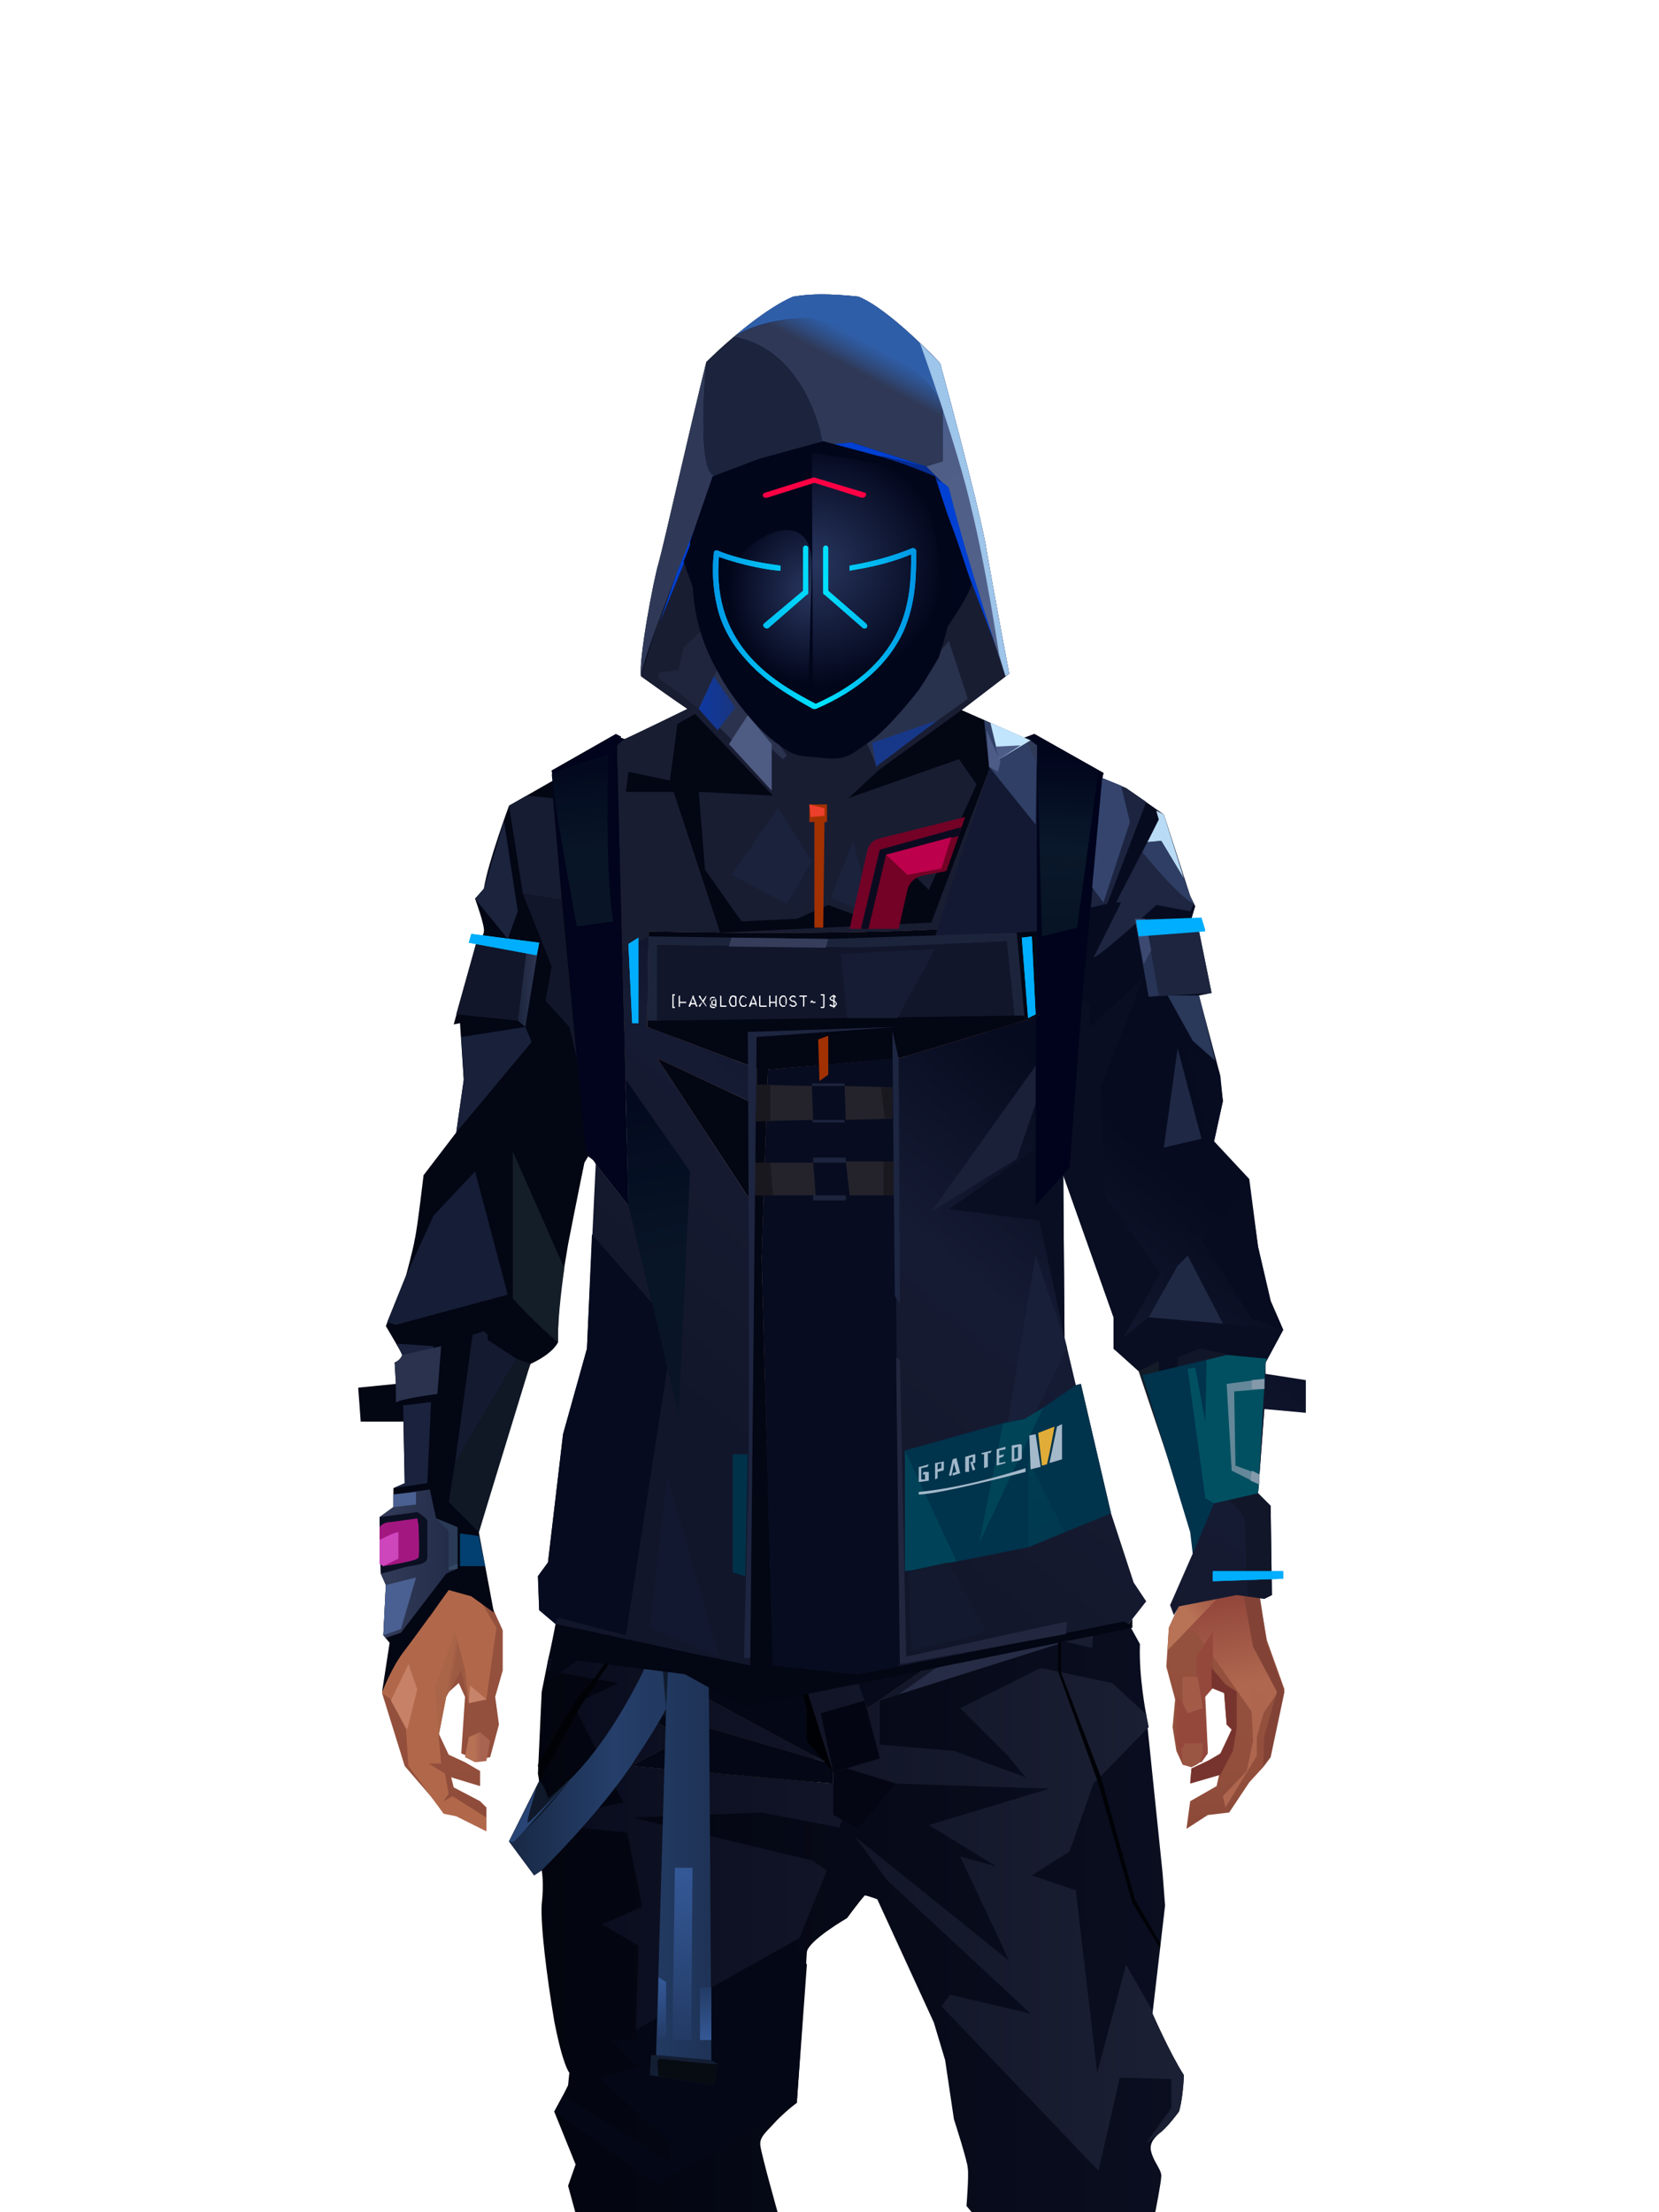 <?xml version="1.0" encoding="UTF-8"?>
<svg xmlns="http://www.w3.org/2000/svg" xmlns:xlink="http://www.w3.org/1999/xlink" width="1320px" height="1760px" viewBox="0 0 1320 1760" version="1.1">
<defs>




</defs>

<defs>
<linearGradient x1="50%" y1="6%" x2="50%" y2="100%" id="id-male-6.6_base_3-0">
<stop stop-color="#b37355" offset="0%">
</stop>
<stop stop-color="#c58b67" offset="8%">
</stop>
<stop stop-color="#a5684c" offset="20%">
</stop>
<stop stop-color="#975844" offset="34%">
</stop>
<stop stop-color="#934f3c" offset="71%">
</stop>
<stop stop-color="#602521" offset="100%">
</stop>
</linearGradient>
<linearGradient x1="50%" y1="-10%" x2="50%" y2="84%" id="id-male-6.6_base_3-1">
<stop stop-color="#a86549" offset="0%">
</stop>
<stop stop-color="#c1845e" offset="49%">
</stop>
<stop stop-color="#ab6a54" offset="100%">
</stop>
</linearGradient>
<linearGradient x1="57%" y1="50%" x2="47%" y2="56%" id="id-male-6.6_base_3-2">
<stop stop-color="#7a3a33" offset="0%">
</stop>
<stop stop-color="#783731" offset="100%">
</stop>
</linearGradient>
<linearGradient x1="45%" y1="35%" x2="55%" y2="47%" id="id-male-6.6_base_3-3">
<stop stop-color="#a66552" offset="0%">
</stop>
<stop stop-color="#824237" offset="100%">
</stop>
</linearGradient>
<linearGradient x1="54%" y1="31%" x2="47%" y2="81%" id="id-male-6.6_base_3-4">
<stop stop-color="#a5684e" offset="0%">
</stop>
<stop stop-color="#a7644c" offset="20%">
</stop>
<stop stop-color="#8a4938" offset="71%">
</stop>
<stop stop-color="#854739" offset="81%">
</stop>
<stop stop-color="#824036" offset="100%">
</stop>
</linearGradient>
<linearGradient x1="43%" y1="38%" x2="54%" y2="44%" id="id-male-6.6_base_3-5">
<stop stop-color="#aa6548" offset="0%">
</stop>
<stop stop-color="#9e5b43" offset="100%">
</stop>
</linearGradient>
<linearGradient x1="46%" y1="8%" x2="58%" y2="82%" id="id-male-6.6_base_3-6">
<stop stop-color="#c9906f" offset="0%">
</stop>
<stop stop-color="#a45848" offset="100%">
</stop>
</linearGradient>
<linearGradient x1="50%" y1="41%" x2="49%" y2="65%" id="id-male-6.6_base_3-7">
<stop stop-color="#622b30" offset="0%">
</stop>
<stop stop-color="#a8594b" offset="27%">
</stop>
<stop stop-color="#ab6f54" offset="100%">
</stop>
</linearGradient>
<linearGradient x1="63%" y1="4%" x2="25%" y2="77%" id="id-male-6.6_base_3-8">
<stop stop-color="#d2a185" offset="0%">
</stop>
<stop stop-color="#d5a88f" offset="55%">
</stop>
<stop stop-color="#b97a5d" offset="100%">
</stop>
</linearGradient>
<linearGradient x1="50%" y1="23%" x2="41%" y2="77%" id="id-male-6.6_base_3-9">
<stop stop-color="#7f3531" offset="0%">
</stop>
<stop stop-color="#9d4d4c" offset="100%">
</stop>
</linearGradient>
<linearGradient x1="47%" y1="22%" x2="55%" y2="89%" id="id-male-6.6_base_3-10">
<stop stop-color="#b57159" offset="0%">
</stop>
<stop stop-color="#bc8971" offset="100%">
</stop>
</linearGradient>
<linearGradient x1="86%" y1="87%" x2="11%" y2="66%" id="id-male-6.6_base_3-11">
<stop stop-color="#9e5c4a" offset="0%">
</stop>
<stop stop-color="#8c4e40" offset="100%">
</stop>
</linearGradient>
<linearGradient x1="71%" y1="11%" x2="50%" y2="100%" id="id-male-6.6_base_3-12">
<stop stop-color="#b27255" offset="0%">
</stop>
<stop stop-color="#a5684c" offset="100%" stop-opacity="0">
</stop>
</linearGradient>
<linearGradient x1="66%" y1="46%" x2="56%" y2="43%" id="id-male-6.6_base_3-13">
<stop stop-color="#8e5040" offset="0%">
</stop>
<stop stop-color="#7d403a" offset="100%">
</stop>
</linearGradient>
<linearGradient x1="100%" y1="41%" x2="50%" y2="63%" id="id-male-6.6_base_3-14">
<stop stop-color="#712725" offset="0%">
</stop>
<stop stop-color="#732825" offset="100%">
</stop>
</linearGradient>
<linearGradient x1="69%" y1="20%" x2="50%" y2="100%" id="id-male-6.6_base_3-15">
<stop stop-color="#925342" offset="0%">
</stop>
<stop stop-color="#9d5a48" offset="100%">
</stop>
</linearGradient>
<linearGradient x1="36%" y1="20%" x2="57%" y2="81%" id="id-male-6.6_base_3-16">
<stop stop-color="#b07254" offset="0%">
</stop>
<stop stop-color="#b37355" offset="100%">
</stop>
</linearGradient>
<linearGradient x1="26%" y1="83%" x2="92%" y2="50%" id="id-male-6.6_base_3-17">
<stop stop-color="#c48864" offset="0%" stop-opacity="0">
</stop>
<stop stop-color="#c38b6b" offset="99%">
</stop>
</linearGradient>
<linearGradient x1="17%" y1="56%" x2="85%" y2="45%" id="id-male-6.6_base_3-18">
<stop stop-color="#d0a183" offset="0%" stop-opacity="0">
</stop>
<stop stop-color="#d0a183" offset="51%">
</stop>
<stop stop-color="#c68e6e" offset="100%">
</stop>
</linearGradient>
<linearGradient x1="17%" y1="24%" x2="74%" y2="87%" id="id-male-6.6_base_3-19">
<stop stop-color="#c78e6c" offset="0%">
</stop>
<stop stop-color="#b87755" offset="100%">
</stop>
</linearGradient>
<linearGradient x1="26%" y1="42%" x2="80%" y2="75%" id="id-male-6.6_base_3-20">
<stop stop-color="#d9b09c" offset="0%">
</stop>
<stop stop-color="#d5a88f" offset="100%" stop-opacity="0">
</stop>
</linearGradient>
<linearGradient x1="29%" y1="56%" x2="77%" y2="50%" id="id-male-6.6_base_3-21">
<stop stop-color="#cda484" offset="0%">
</stop>
<stop stop-color="#cb9d7c" offset="100%" stop-opacity="0">
</stop>
</linearGradient>
<linearGradient x1="74%" y1="24%" x2="34%" y2="74%" id="id-male-6.6_base_3-22">
<stop stop-color="#c38260" offset="0%">
</stop>
<stop stop-color="#c58865" offset="100%">
</stop>
</linearGradient>
<linearGradient x1="66%" y1="100%" x2="40%" y2="0%" id="id-male-6.6_base_3-23">
<stop stop-color="#bc7a58" offset="0%">
</stop>
<stop stop-color="#d7aa98" offset="46%">
</stop>
<stop stop-color="#c28360" offset="100%">
</stop>
</linearGradient>
<linearGradient x1="52%" y1="13%" x2="59%" y2="75%" id="id-male-6.6_base_3-24">
<stop stop-color="#92463b" offset="0%">
</stop>
<stop stop-color="#af684f" offset="100%">
</stop>
</linearGradient>
<linearGradient x1="28%" y1="76%" x2="73%" y2="20%" id="id-male-6.6_base_3-25">
<stop stop-color="#b87356" offset="0%">
</stop>
<stop stop-color="#91453a" offset="67%">
</stop>
<stop stop-color="#a15745" offset="100%">
</stop>
</linearGradient>
<linearGradient x1="50%" y1="0%" x2="50%" y2="100%" id="id-male-6.6_base_3-26">
<stop stop-color="#9a5242" offset="0%">
</stop>
<stop stop-color="#6c2b27" offset="100%">
</stop>
</linearGradient>
<linearGradient x1="66%" y1="59%" x2="24%" y2="66%" id="id-male-6.6_base_3-27">
<stop stop-color="#a36149" offset="0%">
</stop>
<stop stop-color="#c07f5d" offset="100%">
</stop>
</linearGradient>
<linearGradient x1="41%" y1="11%" x2="55%" y2="61%" id="id-male-6.6_base_3-28">
<stop stop-color="#cd9781" offset="0%">
</stop>
<stop stop-color="#b4705c" offset="100%">
</stop>
</linearGradient>
<linearGradient x1="19%" y1="58%" x2="66%" y2="43%" id="id-male-6.6_base_3-29">
<stop stop-color="#d3a389" offset="0%">
</stop>
<stop stop-color="#c38761" offset="100%">
</stop>
</linearGradient>
<linearGradient x1="73%" y1="50%" x2="30%" y2="53%" id="id-male-6.6_base_3-30">
<stop stop-color="#9b5f42" offset="0%">
</stop>
<stop stop-color="#b67b61" offset="100%">
</stop>
</linearGradient>
<linearGradient x1="31%" y1="0%" x2="50%" y2="100%" id="id-male-6.6_base_3-31">
<stop stop-color="#d5a897" offset="0%">
</stop>
<stop stop-color="#d1a08e" offset="100%">
</stop>
</linearGradient>
<linearGradient x1="29%" y1="43%" x2="65%" y2="100%" id="id-male-6.6_base_3-32">
<stop stop-color="#d29d85" offset="0%">
</stop>
<stop stop-color="#c18265" offset="100%">
</stop>
</linearGradient>
<linearGradient x1="13%" y1="78%" x2="84%" y2="50%" id="id-male-6.6_base_3-33">
<stop stop-color="#b77456" offset="0%">
</stop>
<stop stop-color="#aa6244" offset="100%">
</stop>
</linearGradient>
<linearGradient x1="50%" y1="0%" x2="36%" y2="100%" id="id-male-6.6_base_3-34">
<stop stop-color="#d1a187" offset="0%">
</stop>
<stop stop-color="#cc957e" offset="100%">
</stop>
</linearGradient>
<linearGradient x1="50%" y1="28%" x2="64%" y2="55%" id="id-male-6.6_base_3-35">
<stop stop-color="#cf9d80" offset="0%">
</stop>
<stop stop-color="#c38869" offset="100%">
</stop>
</linearGradient>
<linearGradient x1="40%" y1="55%" x2="62%" y2="71%" id="id-male-6.6_base_3-36">
<stop stop-color="#b47251" offset="0%">
</stop>
<stop stop-color="#ba7b58" offset="100%">
</stop>
</linearGradient>
<linearGradient x1="9%" y1="37%" x2="88%" y2="55%" id="id-male-6.6_base_3-37">
<stop stop-color="#9d5d46" offset="0%">
</stop>
<stop stop-color="#86473b" offset="100%">
</stop>
</linearGradient>
<linearGradient x1="62%" y1="19%" x2="50%" y2="100%" id="id-male-6.6_base_3-38">
<stop stop-color="#b06a4d" offset="0%">
</stop>
<stop stop-color="#8e483a" offset="100%">
</stop>
</linearGradient>
<linearGradient x1="45%" y1="18%" x2="51%" y2="67%" id="id-male-6.6_base_3-39">
<stop stop-color="#d29f88" offset="0%">
</stop>
<stop stop-color="#be7f5d" offset="100%">
</stop>
</linearGradient>
<linearGradient x1="50%" y1="43%" x2="50%" y2="100%" id="id-male-6.6_base_3-40">
<stop stop-color="#ca9076" offset="0%">
</stop>
<stop stop-color="#ab6344" offset="100%">
</stop>
</linearGradient>
<linearGradient x1="45%" y1="50%" x2="58%" y2="50%" id="id-male-6.6_base_3-41">
<stop stop-color="#9d5d49" offset="0%">
</stop>
<stop stop-color="#be836d" offset="100%">
</stop>
</linearGradient>
<linearGradient x1="33%" y1="74%" x2="77%" y2="42%" id="id-male-6.6_base_3-42">
<stop stop-color="#a8644f" offset="0%">
</stop>
<stop stop-color="#b6765a" offset="100%">
</stop>
</linearGradient>
<linearGradient x1="63%" y1="59%" x2="38%" y2="59%" id="id-male-6.6_base_3-43">
<stop stop-color="#a86451" offset="0%">
</stop>
<stop stop-color="#b77154" offset="100%">
</stop>
</linearGradient>
<linearGradient x1="50%" y1="0%" x2="50%" y2="100%" id="id-male-6.6_base_3-44">
<stop stop-color="#bd907d" offset="0%">
</stop>
<stop stop-color="#9e5744" offset="100%">
</stop>
</linearGradient>
<linearGradient x1="47%" y1="47%" x2="53%" y2="50%" id="id-male-6.6_base_3-45">
<stop stop-color="#c19b86" offset="0%">
</stop>
<stop stop-color="#9e5744" offset="100%">
</stop>
</linearGradient>
<linearGradient x1="50%" y1="0%" x2="50%" y2="100%" id="id-male-6.6_base_3-46">
<stop stop-color="#ac6553" offset="0%">
</stop>
<stop stop-color="#9e5644" offset="100%">
</stop>
</linearGradient>
<linearGradient x1="50%" y1="0%" x2="50%" y2="100%" id="id-male-6.6_base_3-47">
<stop stop-color="#b28775" offset="0%">
</stop>
<stop stop-color="#b68776" offset="100%">
</stop>
</linearGradient>
<linearGradient x1="0%" y1="55%" x2="100%" y2="55%" id="id-male-6.6_base_3-48">
<stop stop-color="#a2675e" offset="0%">
</stop>
<stop stop-color="#8f4f4c" offset="100%">
</stop>
</linearGradient>
<linearGradient x1="50%" y1="0%" x2="50%" y2="100%" id="id-male-6.6_base_3-49">
<stop stop-color="#af8873" offset="0%">
</stop>
<stop stop-color="#93493e" offset="100%">
</stop>
</linearGradient>
<linearGradient x1="49%" y1="20%" x2="52%" y2="96%" id="id-male-6.6_base_3-50">
<stop stop-color="#9b5650" offset="0%">
</stop>
<stop stop-color="#984d3f" offset="100%">
</stop>
</linearGradient>
<linearGradient x1="50%" y1="0%" x2="50%" y2="100%" id="id-male-6.6_base_3-51">
<stop stop-color="#5a1d24" offset="0%">
</stop>
<stop stop-color="#72332b" offset="100%">
</stop>
</linearGradient>
<linearGradient x1="33%" y1="47%" x2="59%" y2="56%" id="id-male-6.6_base_3-52">
<stop stop-color="#8e4d39" offset="0%">
</stop>
<stop stop-color="#7c3a31" offset="100%">
</stop>
</linearGradient>
</defs>
<g transform="translate(304,473)" id="id-male-6.6_base_3-53">
<polygon points="174 662 139 824 137 906 146 1082 171 1154 176 1211 174 1230 175 1284 287 1284 284 1265 308 1195 306 1124 345 952 343 912 353 879 362 881 371 877 383 904 391 970 434 1079 457 1202 475 1252 475 1284 596 1284 600 1225 591 1146 609 1103 612 997 596 842 545 671 539 640 528 606 531 569 509 498 522 403 539 360 539 348 563 464 576 498 585 574 637 704 646 760 646 778 626 822 624 853 631 879 629 901 632 920 637 931 647 931 657 920 655 877 659 867 670 874 672 899 676 903 667 923 644 934 643 945 666 939 664 948 643 960 640 982 657 971 674 969 690 945 701 933 704 926 707 923 713 892 718 871 704 832 696 786 703 768 693 725 693 521 652 425 629 282 626 203 612 175 567 156 548 141 530 139 479 114 422 73 416 42 415 1 285 0 284 73 279 83 242 114 196 137 171 139 155 156 108 175 91 228 91 287 68 431 30 516 23 602 28 725 16 764 21 782 0 874 18 932 49 968 59 970 83 982 83 965 78 960 57 949 55 941 78 948 78 936 66 929 53 923 45 906 51 875 61 866 66 877 63 922 75 927 86 925 93 899 90 877 96 856 96 824 75 778 77 738 108 637 139 562 142 495 159 458 180 358 199 403 203 461 211 504 188 564 191 608" fill="url(#id-male-6.6_base_3-0)" id="id-male-6.6_base_3-54">
</polygon>
<polygon points="91 287 68 431 30 516 23 602 72 688 117 614 98 452 109 469 123 336 102 372 109 294 88 309 109 285" fill="url(#id-male-6.6_base_3-1)" id="id-male-6.6_base_3-54">
</polygon>
<polygon points="383 906 391 972 434 1081 457 1204 475 1254 475 1287 596 1287 600 1226 591 1148 609 1105 612 999 602 904 584 908 584 846 535 683 456 705 382 878" fill="url(#id-male-6.6_base_3-2)" id="id-male-6.6_base_3-54">
</polygon>
<polygon points="137 907 146 1083 171 1156 176 1212 174 1232 175 1286 175 1287 287 1287 284 1266 308 1197 306 1126 345 954 343 923 293 814 263 724 247 711" fill="url(#id-male-6.6_base_3-3)" id="id-male-6.6_base_3-54">
</polygon>
<polygon points="545 673 539 641 528 608 531 571 509 500 522 405 539 361 539 350 563 465 576 500 601 540 660 491 688 529 652 427 629 283 626 205 612 177 568 157 548 142 530 141 479 116 422 75 416 44 415 3 360 3 360 715 462 724" fill="url(#id-male-6.6_base_3-4)" id="id-male-6.6_base_3-54">
</polygon>
<polygon points="83 984 59 972 49 970 21 932 19 903 7 879 0 874 11 824 38 786 38 814 56 786 78 800 91 822 83 879 69 882 63 855 51 877 45 908 47 930 37 930 50 938 53 954 49 960 56 956 83 973" fill="#b1684a" id="id-male-6.6_base_3-59">
</polygon>
<polygon points="66 855 69 882 63 855 51 877 45 908 42 870 58 825" fill="url(#id-male-6.6_base_3-5)" id="id-male-6.6_base_3-59">
</polygon>
<polygon points="83 879 69 882 70 868" fill="#c7846a" id="id-male-6.6_base_3-59">
</polygon>
<polygon points="481 376 513 349 558 291 522 368" fill="#885f60" id="id-male-6.6_base_3-62">
</polygon>
<polygon points="313 697 260 560 246 448 259 424 355 408 361 366 317 404 285 409 267 378 313 343 394 351 431 378 420 404 368 399 371 404 449 421 466 441 449 510 466 547 406 697 358 717" fill="url(#id-male-6.6_base_3-6)" id="id-male-6.6_base_3-63">
</polygon>
<polygon points="410 90 430 82 423 76 416 45 416 7 286 9 286 48 283 76 278 86 244 114 195 139 366 139 390 70 410 26" fill="url(#id-male-6.6_base_3-7)" id="id-male-6.6_base_3-64">
</polygon>
<polygon points="182 180 133 231 97 289 97 231 113 182 165 159" fill="url(#id-male-6.6_base_3-8)" id="id-male-6.6_base_3-65">
</polygon>
<polygon points="346 107 384 55 409 31 414 23 299 31" fill="url(#id-male-6.6_base_3-9)" id="id-male-6.6_base_3-66">
</polygon>
<polygon points="287 93 295 32 323 129" fill="url(#id-male-6.6_base_3-10)" id="id-male-6.6_base_3-67">
</polygon>
<polygon points="336 139 314 151 270 146 224 139" fill="#e2b4a4" id="id-male-6.6_base_3-68">
</polygon>
<polygon points="410 84 409 136 461 129" fill="url(#id-male-6.6_base_3-11)" id="id-male-6.6_base_3-69">
</polygon>
<polygon points="173 246 167 286 191 351 263 386 328 330 359 330 359 152 348 139 336 139 309 152" fill="url(#id-male-6.6_base_3-12)" id="id-male-6.6_base_3-70">
</polygon>
<polygon points="464 159 516 190 500 159" fill="url(#id-male-6.6_base_3-13)" id="id-male-6.6_base_3-71">
</polygon>
<polygon points="302 31 346 72 382 62 409 37 416 28 416 13" fill="url(#id-male-6.6_base_3-14)" id="id-male-6.6_base_3-72">
</polygon>
<polygon points="263 151 191 202 219 151" fill="#b17054" id="id-male-6.6_base_3-73">
</polygon>
<polygon points="154 206 170 170 122 188" fill="#deb7a9" id="id-male-6.6_base_3-74">
</polygon>
<polygon points="358 285 344 299 323 318 305 354 358 345 354 305" fill="url(#id-male-6.6_base_3-15)" id="id-male-6.6_base_3-75">
</polygon>
<polygon points="260 361 265 387 203 371 191 347" fill="#94523b" id="id-male-6.6_base_3-76">
</polygon>
<polygon points="198 362 181 359 167 284" fill="#5e2227" id="id-male-6.6_base_3-77">
</polygon>
<polygon points="477 341 477 335 488 326 496 325 509 338 496 348 485 354" fill="#5d2221" id="id-male-6.6_base_3-78">
</polygon>
<polygon points="314 151 342 220 317 293 237 351 209 318 172 251 185 205 270 146" fill="url(#id-male-6.6_base_3-16)" id="id-male-6.6_base_3-79">
</polygon>
<polygon points="314 151 330 238 209 318 172 251 185 205 270 146" fill="url(#id-male-6.6_base_3-17)" id="id-male-6.6_base_3-79">
</polygon>
<polygon points="314 151 350 205 220 227 185 205 270 146" fill="url(#id-male-6.6_base_3-18)" opacity="0.369" id="id-male-6.6_base_3-79">
</polygon>
<polygon points="211 335 223 322 242 327 244 332 235 353 213 349" fill="#642b26" id="id-male-6.6_base_3-82">
</polygon>
<polygon points="224 339 226 342 226 345 222 349 235 350 242 333 230 338 227 335" fill="#70434f" id="id-male-6.6_base_3-83">
</polygon>
<polygon points="488 343 491 347 486 351 479 338 489 327 495 327 493 336" fill="#6f373c" id="id-male-6.6_base_3-84">
</polygon>
<polygon points="485 339 488 343 493 337" fill="#92523e" id="id-male-6.6_base_3-85">
</polygon>
<polygon points="359 162 359 291 406 325 455 347 529 267 463 182 415 166" fill="url(#id-male-6.6_base_3-19)" id="id-male-6.6_base_3-86">
</polygon>
<polygon points="359 178 359 281 391 302 391 249 489 270 461 189 415 166" fill="url(#id-male-6.6_base_3-20)" id="id-male-6.6_base_3-86">
</polygon>
<polygon points="359 178 359 219 472 220 461 189 415 166 371 163" fill="url(#id-male-6.6_base_3-21)" id="id-male-6.6_base_3-86">
</polygon>
<polygon points="358 178 372 168 440 156 413 137 378 158 411 80 396 60 358 146" fill="url(#id-male-6.6_base_3-22)" id="id-male-6.6_base_3-89">
</polygon>
<polygon points="346 140 358 152 372 129 400 48 369 86 364 130" fill="#d3a08c" id="id-male-6.6_base_3-90">
</polygon>
<polygon points="591 281 601 226 559 159 514 159 523 138 499 156 571 263" fill="url(#id-male-6.6_base_3-23)" id="id-male-6.6_base_3-91">
</polygon>
<polygon points="609 298 626 332 629 285 627 227 614 207 617 251" fill="#8581a0" id="id-male-6.6_base_3-92">
</polygon>
<polygon points="554 159 567 157 612 177 614 192 579 175 603 207 601 226" fill="#b67758" id="id-male-6.6_base_3-93">
</polygon>
<polygon points="641 823 648 826 697 896 713 873 682 781" fill="url(#id-male-6.6_base_3-24)" id="id-male-6.6_base_3-94">
</polygon>
<polygon points="625 840 700 762 688 738 679 784 648 776 626 822" fill="url(#id-male-6.6_base_3-25)" id="id-male-6.6_base_3-94">
</polygon>
<polygon points="648 862 648 845 661 825 661 870 654 878 657 922 652 929 637 929 632 914 632 893 632 877 644 888" fill="#94473b" id="id-male-6.6_base_3-96">
</polygon>
<polygon points="554 375 577 333 607 451 594 508 568 462" fill="#bb7966" id="id-male-6.6_base_3-97">
</polygon>
<polygon points="623 326 643 425 633 431 693 523 652 427 636 326 625 315" fill="#7b779a" id="id-male-6.6_base_3-98">
</polygon>
<polygon points="628 274 638 339 623 314" fill="#6f393c" id="id-male-6.6_base_3-99">
</polygon>
<polygon points="693 523 695 567 685 525 618 416 633 431" fill="#8d4e3b" id="id-male-6.6_base_3-100">
</polygon>
<polygon points="640 463 599 539 601 571 634 655 646 703 650 754 658 640 660 491" fill="#bd7b5a" id="id-male-6.6_base_3-101">
</polygon>
<polygon points="610 531 648 646 652 546 638 479" fill="#cb937c" id="id-male-6.6_base_3-101">
</polygon>
<polygon points="693 748 677 730 677 700 660 491 685 525 691 552 684 727" fill="url(#id-male-6.6_base_3-26)" id="id-male-6.6_base_3-103">
</polygon>
<polygon points="691 746 703 768 693 727 695 567 691 551 683 727" fill="#7e97bd" id="id-male-6.6_base_3-104">
</polygon>
<polygon points="260 559 310 683 355 716 263 713 238 685 195 582" fill="url(#id-male-6.6_base_3-27)" id="id-male-6.6_base_3-105">
</polygon>
<polygon points="637 931 636 919 639 914 653 914 653 922 651 929 648 931 644 933" fill="#9b5543" id="id-male-6.6_base_3-106">
</polygon>
<polygon points="637 861 637 882 641 890 653 886 649 861" fill="#a35b48" id="id-male-6.6_base_3-107">
</polygon>
<polygon points="691 871 693 912 688 936 669 956 671 965 696 924 696 909 705 877" fill="#ae664f" id="id-male-6.6_base_3-108">
</polygon>
<polygon points="703 768 684 788 693 837 712 873 702 908 701 933 707 925 718 873 704 834 697 788" fill="#824336" id="id-male-6.6_base_3-109">
</polygon>
<polygon points="667 939 643 946 644 934 657 928 667 922 676 903 672 899 670 874 660 870 660 854 671 867 680 873 680 902 677 920" fill="#77342e" id="id-male-6.6_base_3-110">
</polygon>
<polygon points="361 510 359 634 426 561 420 535" fill="url(#id-male-6.6_base_3-28)" opacity="0.626" id="id-male-6.6_base_3-111">
</polygon>
<polygon points="319 403 289 399 268 380 313 343 361 348 362 372" fill="url(#id-male-6.6_base_3-29)" id="id-male-6.6_base_3-112">
</polygon>
<polygon points="171 141 168 151 180 151 204 139 196 138" fill="url(#id-male-6.6_base_3-30)" id="id-male-6.6_base_3-113">
</polygon>
<polygon points="359 308 362 360 382 334" fill="#bb7863" opacity="0.625" id="id-male-6.6_base_3-114">
</polygon>
<polygon points="360 546 360 584 387 551 374 540" fill="url(#id-male-6.6_base_3-31)" opacity="0.626" id="id-male-6.6_base_3-115">
</polygon>
<polygon points="346 542 360 547 373 540 360 534" fill="#763735" id="id-male-6.6_base_3-116">
</polygon>
<polygon points="325 545 277 503 259 561 308 579" fill="url(#id-male-6.6_base_3-32)" opacity="0.758" id="id-male-6.6_base_3-117">
</polygon>
<polygon points="389 499 460 467 449 510 404 520" fill="url(#id-male-6.6_base_3-33)" id="id-male-6.6_base_3-118">
</polygon>
<polygon points="364 491 361 403 420 428" fill="url(#id-male-6.6_base_3-34)" opacity="0.758" id="id-male-6.6_base_3-119">
</polygon>
<polygon points="262 446 333 446 323 469 279 492" fill="url(#id-male-6.6_base_3-35)" opacity="0.758" id="id-male-6.6_base_3-120">
</polygon>
<polygon points="259 425 279 496 259 561 236 528 213 443 227 425 243 447" fill="url(#id-male-6.6_base_3-36)" id="id-male-6.6_base_3-121">
</polygon>
<polygon points="412 343 444 374 466 383 499 351 447 354 416 339" fill="url(#id-male-6.6_base_3-37)" id="id-male-6.6_base_3-122">
</polygon>
<polygon points="164 252 163 278 128 284" fill="#85483c" id="id-male-6.6_base_3-123">
</polygon>
<polygon points="58 478 88 441 88 416 69 430 66 456" fill="url(#id-male-6.6_base_3-38)" id="id-male-6.6_base_3-124">
</polygon>
<polygon points="76 684 69 634 61 517 89 474 111 569" fill="url(#id-male-6.6_base_3-39)" id="id-male-6.6_base_3-125">
</polygon>
<polygon points="53 489 47 539 69 635 76 684 53 760 40 781 16 766 28 727 23 604 28 544" fill="url(#id-male-6.6_base_3-40)" id="id-male-6.6_base_3-126">
</polygon>
<polygon points="136 452 127 497 153 460 177 340 170 300" fill="#965744" id="id-male-6.6_base_3-127">
</polygon>
<polygon points="181 359 159 460 143 497 142 514 123 532 109 514 108 490 127 497 153 460 177 340" fill="#8d4e42" id="id-male-6.6_base_3-127">
</polygon>
<polygon points="38 747 28 772 38 788 44 772" fill="#bb775c" id="id-male-6.6_base_3-129">
</polygon>
<polygon points="359 379 342 413 361 444 377 417" fill="url(#id-male-6.6_base_3-41)" id="id-male-6.6_base_3-130">
</polygon>
<polygon points="196 581 260 561 229 519" fill="url(#id-male-6.6_base_3-42)" id="id-male-6.6_base_3-131">
</polygon>
<polygon points="74 929 66 925 69 909 78 905 86 912 83 928" fill="url(#id-male-6.6_base_3-43)" id="id-male-6.6_base_3-132">
</polygon>
<polygon points="20 903 7 880 21 851 28 871" fill="#c78167" id="id-male-6.6_base_3-133">
</polygon>
<polygon points="218 1123 203 1040 191 913 171 1090 182 1169 230 1208 261 1237 270 1213 234 1175 212 1157 272 1191 281 1169" fill="url(#id-male-6.6_base_3-44)" opacity="0.808" id="id-male-6.6_base_3-134">
</polygon>
<polygon points="182 1207 181 1155 213 1106 236 1166 230 1210" fill="#a8614d" id="id-male-6.6_base_3-135">
</polygon>
<polygon points="187 902 211 1137 227 1161 275 1187 299 1137 272 1009 299 918 269 791 211 836" fill="url(#id-male-6.6_base_3-45)" id="id-male-6.6_base_3-136">
</polygon>
<polygon points="288 1079 311 1040 311 942 295 903 264 1019 275 1188 301 1137" fill="url(#id-male-6.6_base_3-46)" id="id-male-6.6_base_3-137">
</polygon>
<polygon points="584 908 604 1008 608 1106 614 998 599 887" fill="#848bb1" id="id-male-6.6_base_3-138">
</polygon>
<polygon points="430 886 488 1140 535 1115 561 925 566 886 536 816 500 786" fill="url(#id-male-6.6_base_3-47)" opacity="0.792" id="id-male-6.6_base_3-139">
</polygon>
<polygon points="581 921 588 1011 584 1112 576 1162 544 1046 566 886" fill="url(#id-male-6.6_base_3-48)" id="id-male-6.6_base_3-140">
</polygon>
<polygon points="561 1247 518 1200 472 1112 494 931 505 931 594 1188 579 1244" fill="url(#id-male-6.6_base_3-49)" id="id-male-6.6_base_3-141">
</polygon>
<polygon points="531 1221 539 1263 536 1269 516 1287 509 1287 500 1263 513 1199 488 1226 462 1170 472 1101 427 1010 398 877 469 771 518 739 536 818 500 787 433 890 477 1078 534 1212" fill="url(#id-male-6.6_base_3-50)" id="id-male-6.6_base_3-142">
</polygon>
<polygon points="321 1058 284 852 258 721 266 733 371 879 362 883 354 881 343 914 345 954" fill="#995346" id="id-male-6.6_base_3-143">
</polygon>
<polygon points="429 1068 424 875 536 705 454 704 380 865 384 906 391 972" fill="#9e5752" opacity="0.394" id="id-male-6.6_base_3-144">
</polygon>
<polygon points="175 1262 194 1287 206 1287 225 1226 213 1249 175 1221 174 1232" fill="#743428" id="id-male-6.6_base_3-145">
</polygon>
<polygon points="528 1227 554 1234 569 1169 549 1168" fill="#ac7064" id="id-male-6.6_base_3-146">
</polygon>
<polygon points="546 678 545 672 539 641 528 608 531 571 509 500 522 405 539 361 539 350 547 389 542 330 558 289 517 369 528 369 517 411 499 442 509 465 488 531 507 525 522 585 449 724" fill="url(#id-male-6.6_base_3-51)" id="id-male-6.6_base_3-54">
</polygon>
<polygon points="402 722 490 609 522 585 449 723" fill="#94493c" id="id-male-6.6_base_3-148">
</polygon>
<polygon points="174 664 139 826 137 907 139 937 238 690 352 886 354 881 362 883 371 879 383 906 471 773 548 712 596 844 545 673 539 641 478 697 449 723 278 705 232 657 188 566 191 610" fill="url(#id-male-6.6_base_3-52)" id="id-male-6.6_base_3-54">
</polygon>
<polygon points="189 616 211 620 190 586 190 609" fill="#813f3a" id="id-male-6.6_base_3-150">
</polygon>
<polygon points="139 836 225 709 167 697 139 826" fill="#753e2a" id="id-male-6.6_base_3-151">
</polygon>
<polygon points="518 734 596 843 547 678" fill="#622b30" id="id-male-6.6_base_3-152">
</polygon>
<polygon points="415 778 447 726 314 744 329 762" fill="#a6564c" opacity="0.52" id="id-male-6.6_base_3-54">
</polygon>
<polygon points="411 685 463 666 456 573" fill="#7a3b33" id="id-male-6.6_base_3-154">
</polygon>
</g>
<defs>
<linearGradient x1="53%" y1="5%" x2="47%" y2="91%" id="id-male-6.8_face_3-0">
<stop stop-color="#932126" offset="0%">
</stop>
<stop stop-color="#873f39" offset="82%">
</stop>
<stop stop-color="#9e5e4f" offset="100%">
</stop>
</linearGradient>
<linearGradient x1="62%" y1="61%" x2="50%" y2="36%" id="id-male-6.8_face_3-1">
<stop stop-color="#ba6e61" offset="0%">
</stop>
<stop stop-color="#4d1217" offset="100%">
</stop>
</linearGradient>
<linearGradient x1="50%" y1="13%" x2="57%" y2="81%" id="id-male-6.8_face_3-2">
<stop stop-color="#885154" offset="0%">
</stop>
<stop stop-color="#9e5e4f" offset="52%">
</stop>
<stop stop-color="#d79898" offset="100%">
</stop>
</linearGradient>
<linearGradient x1="50%" y1="0%" x2="54%" y2="88%" id="id-male-6.8_face_3-3">
<stop stop-color="#8b2f27" offset="0%">
</stop>
<stop stop-color="#803a2b" offset="100%">
</stop>
</linearGradient>
<linearGradient x1="36%" y1="75%" x2="36%" y2="18%" id="id-male-6.8_face_3-4">
<stop stop-color="#6f3938" offset="0%">
</stop>
<stop stop-color="#590f13" offset="100%">
</stop>
</linearGradient>
<linearGradient x1="33%" y1="21%" x2="62%" y2="79%" id="id-male-6.8_face_3-5">
<stop stop-color="#a56757" offset="0%">
</stop>
<stop stop-color="#b57363" offset="10%">
</stop>
<stop stop-color="#b9735d" offset="53%">
</stop>
<stop stop-color="#d0907a" offset="70%">
</stop>
<stop stop-color="#aa6e5a" offset="88%">
</stop>
<stop stop-color="#ad7464" offset="100%">
</stop>
</linearGradient>
<linearGradient x1="28%" y1="56%" x2="79%" y2="54%" id="id-male-6.8_face_3-6">
<stop stop-color="#c89a8a" offset="0%">
</stop>
<stop stop-color="#e0ad98" offset="16%">
</stop>
<stop stop-color="#c08c7d" offset="100%">
</stop>
</linearGradient>
<linearGradient x1="68%" y1="59%" x2="18%" y2="46%" id="id-male-6.8_face_3-7">
<stop stop-color="#b78372" offset="0%">
</stop>
<stop stop-color="#b4786a" offset="100%">
</stop>
</linearGradient>
<linearGradient x1="26%" y1="17%" x2="91%" y2="50%" id="id-male-6.8_face_3-8">
<stop stop-color="#945344" offset="0%">
</stop>
<stop stop-color="#b3715e" offset="16%">
</stop>
<stop stop-color="#cb8c74" offset="51%">
</stop>
<stop stop-color="#935a4f" offset="100%">
</stop>
</linearGradient>
<linearGradient x1="45%" y1="16%" x2="52%" y2="84%" id="id-male-6.8_face_3-9">
<stop stop-color="#9f6554" offset="0%">
</stop>
<stop stop-color="#925343" offset="100%">
</stop>
</linearGradient>
<linearGradient x1="91%" y1="32%" x2="50%" y2="77%" id="id-male-6.8_face_3-10">
<stop stop-color="#9d6655" offset="0%">
</stop>
<stop stop-color="#a96c5d" offset="100%">
</stop>
</linearGradient>
<linearGradient x1="72%" y1="40%" x2="61%" y2="55%" id="id-male-6.8_face_3-11">
<stop stop-color="#734233" offset="0%">
</stop>
<stop stop-color="#ae705b" offset="100%">
</stop>
</linearGradient>
<linearGradient x1="50%" y1="33%" x2="50%" y2="100%" id="id-male-6.8_face_3-12">
<stop stop-color="#1e0d0c" offset="0%">
</stop>
<stop stop-color="#7f4d40" offset="100%">
</stop>
</linearGradient>
<linearGradient x1="34%" y1="50%" x2="87%" y2="60%" id="id-male-6.8_face_3-13">
<stop stop-color="#d09a88" offset="0%">
</stop>
<stop stop-color="#c38774" offset="100%">
</stop>
</linearGradient>
<linearGradient x1="14%" y1="54%" x2="60%" y2="65%" id="id-male-6.8_face_3-14">
<stop stop-color="#945b4b" offset="0%">
</stop>
<stop stop-color="#894336" offset="50%">
</stop>
<stop stop-color="#824937" offset="100%">
</stop>
</linearGradient>
<linearGradient x1="50%" y1="0%" x2="50%" y2="100%" id="id-male-6.8_face_3-15">
<stop stop-color="#ce9386" offset="0%">
</stop>
<stop stop-color="#c99387" offset="100%">
</stop>
</linearGradient>
<linearGradient x1="50%" y1="9%" x2="44%" y2="54%" id="id-male-6.8_face_3-16">
<stop stop-color="#c58372" offset="0%">
</stop>
<stop stop-color="#d2977f" offset="100%">
</stop>
</linearGradient>
<linearGradient x1="61%" y1="87%" x2="61%" y2="8%" id="id-male-6.8_face_3-17">
<stop stop-color="#deac9d" offset="0%" stop-opacity="0">
</stop>
<stop stop-color="#d69c96" offset="100%">
</stop>
</linearGradient>
<radialGradient cx="50%" cy="39%" r="61%" id="id-male-6.8_face_3-18" fx="50%" fy="39%" gradientTransform="translate(0.5,0.392) scale(0.254,1) rotate(90) scale(1,3) translate(-0.5,-0.392)">
<stop stop-color="#b36061" offset="0%">
</stop>
<stop stop-color="#6c2c2e" offset="100%">
</stop>
</radialGradient>
<linearGradient x1="67%" y1="12%" x2="50%" y2="100%" id="id-male-6.8_face_3-19">
<stop stop-color="#8d5644" offset="0%">
</stop>
<stop stop-color="#e0ad98" offset="100%">
</stop>
</linearGradient>
<linearGradient x1="45%" y1="50%" x2="56%" y2="52%" id="id-male-6.8_face_3-20">
<stop stop-color="#bf7357" offset="0%">
</stop>
<stop stop-color="#945741" offset="100%">
</stop>
</linearGradient>
<linearGradient x1="18%" y1="22%" x2="62%" y2="71%" id="id-male-6.8_face_3-21">
<stop stop-color="#a5624f" offset="0%">
</stop>
<stop stop-color="#c59181" offset="100%">
</stop>
</linearGradient>
<linearGradient x1="50%" y1="35%" x2="87%" y2="93%" id="id-male-6.8_face_3-22">
<stop stop-color="#eec5b7" offset="0%">
</stop>
<stop stop-color="#d1a398" offset="100%">
</stop>
</linearGradient>
<linearGradient x1="50%" y1="115%" x2="50%" y2="50%" id="id-male-6.8_face_3-23">
<stop stop-color="#925f51" offset="0%">
</stop>
<stop stop-color="#593128" offset="100%">
</stop>
</linearGradient>
<linearGradient x1="73%" y1="44%" x2="22%" y2="46%" id="id-male-6.8_face_3-24">
<stop stop-color="#1f1619" offset="0%">
</stop>
<stop stop-color="#492a2a" offset="100%">
</stop>
</linearGradient>
</defs>
<g transform="translate(548,259)" id="id-male-6.8_face_3-25">
<g id="id-male-6.8_face_3-26">
<g transform="translate(0,121)" id="id-male-6.8_face_3-27">
<polygon points="199 13 214 3 222 9 221 25 214 38 214 43 210 54 208 65 197 70 190 64" fill="url(#id-male-6.8_face_3-0)" id="id-male-6.8_face_3-28">
</polygon>
<polygon points="197 24 209 14 216 9 219 10 220 22 214 37 195 43" fill="url(#id-male-6.8_face_3-1)" id="id-male-6.8_face_3-29">
</polygon>
<polygon points="203 38 208 34 199 25 203 22 209 23 207 18 212 16 214 38 214 43 213 48 207 51 201 46" fill="url(#id-male-6.8_face_3-2)" id="id-male-6.8_face_3-28">
</polygon>
<polygon points="212 5 214 3 222 9 222 10 219 10 216 9" fill="#d497ad" id="id-male-6.8_face_3-28">
</polygon>
<polygon points="208 65 197 70 190 64 194 42 199 50 193 62 199 67" fill="#50151b" id="id-male-6.8_face_3-28">
</polygon>
<polygon points="203 62 202 54 211 50" fill="#723c31" id="id-male-6.8_face_3-33">
</polygon>
<polygon points="196 50 202 51 203 42 196 46" fill="#a06051" id="id-male-6.8_face_3-34">
</polygon>
<polygon points="194 45 199 47 202 45 202 32 197 31" fill="#561b1f" id="id-male-6.8_face_3-35">
</polygon>
<path d="M 30 70 C 24 70 20 69 19 68 C 17 66 12 52 8 46 C 4 39 2 38 1 33 C 0 30 0 21 1 6 L 8 0 L 23 9 L 30 70 Z" fill="url(#id-male-6.8_face_3-3)" id="id-male-6.8_face_3-36">
</path>
<polygon points="8 6 2 6 7 3 10 2 23 9 19 14" fill="#c9899b" id="id-male-6.8_face_3-36">
</polygon>
<path d="M 26 68 C 23 69 20 69 19 68 C 17 66 12 52 8 46 C 7 44 6 43 6 42 C 9 45 10 47 12 48 C 13 50 14 52 16 56 L 26 68 Z" fill="#7e2e28" id="id-male-6.8_face_3-36">
</path>
<polygon points="26 68 29 65 27 53 20 61" fill="#954b3f" id="id-male-6.8_face_3-36">
</polygon>
<path d="M 23 19 C 12 12 6 9 5 9 C 3 10 2 18 2 33 L 17 53 L 26 52 L 23 19 Z" fill="url(#id-male-6.8_face_3-4)" id="id-male-6.8_face_3-40">
</path>
<polygon points="12 17 19 19 18 26 15 28 22 38 21 49 12 44" fill="#9c2429" id="id-male-6.8_face_3-41">
</polygon>
<path d="M 27 53 C 16 50 10 47 8 42 C 6 38 8 30 12 17 L 15 23 C 15 36 14 42 15 43 C 15 45 18 46 25 48 L 27 53 Z" fill="#9e4f4f" id="id-male-6.8_face_3-42">
</path>
<polygon points="11 31 19 26 19 18 14 20 12 18" fill="#c07080" id="id-male-6.8_face_3-43">
</polygon>
<polygon points="20 46 17 42 22 37 25 48" fill="#6a3032" id="id-male-6.8_face_3-44">
</polygon>
</g>
<g transform="translate(18,0)" id="id-male-6.8_face_3-45">
<path d="M 20 231 C 18 227 11 201 5 153 C 3 140 2 128 1 117 C -1 91 4 63 8 49 C 9 46 16 35 16 34 C 30 20 56 0 94 0 C 157 0 178 45 181 51 C 183 57 183 111 181 144 C 178 177 162 232 160 235 C 158 239 124 261 119 264 C 113 266 74 267 69 264 C 64 261 22 235 20 231 Z" fill="url(#id-male-6.8_face_3-5)" id="id-male-6.8_face_3-46">
</path>
<polygon points="7 140 17 117 33 106 149 120 167 144 154 168 73 161 39 177 29 171" fill="url(#id-male-6.8_face_3-6)" id="id-male-6.8_face_3-47">
</polygon>
<polygon points="7 140 17 117 33 106 31 136 77 131 86 136 75 144 52 152 49 152 30 154 23 163" fill="url(#id-male-6.8_face_3-7)" id="id-male-6.8_face_3-47">
</polygon>
<path d="M 5 153 C 3 140 2 128 1 117 C -1 91 4 63 8 49 C 9 46 16 35 16 34 C 30 20 56 0 94 0 C 157 0 178 45 181 51 C 183 57 183 111 181 144 C 181 149 180 153 179 158 L 159 161 L 145 148 L 115 146 L 101 161 L 86 110 L 108 103 C 144 108 161 111 161 110 C 158 100 155 92 154 86 C 152 81 151 76 149 69 L 159 43 L 95 32 L 26 43 L 17 71 L 19 112 L 5 153 Z" fill="url(#id-male-6.8_face_3-8)" id="id-male-6.8_face_3-46">
</path>
<polygon points="39 209 44 175 39 177 29 171" fill="#b57154" id="id-male-6.8_face_3-47">
</polygon>
<path d="M 20 231 C 18 227 11 201 5 153 C 4 146 3 140 3 133 L 30 171 L 54 255 C 40 246 21 234 20 231 Z" fill="url(#id-male-6.8_face_3-9)" id="id-male-6.8_face_3-46">
</path>
<polygon points="120 214 141 194 148 212 132 249 115 262 65 259 56 251 73 255 98 256" fill="url(#id-male-6.8_face_3-10)" id="id-male-6.8_face_3-52">
</polygon>
<path d="M 20 231 C 19 230 19 228 18 225 L 69 256 L 115 258 L 131 246 L 148 209 L 145 247 C 134 254 122 262 119 264 C 113 266 74 267 69 264 C 64 261 22 235 20 231 Z" fill="#764037" id="id-male-6.8_face_3-46">
</path>
<polygon points="80 183 80 201 103 202 128 183 128 174 108 161" fill="#a66755" id="id-male-6.8_face_3-54">
</polygon>
<polygon points="99 197 98 188 119 178 132 185 139 201 121 214" fill="#be8572" id="id-male-6.8_face_3-55">
</polygon>
<polygon points="108 201 117 190 117 182 129 189 115 204" fill="#cc9b8c" id="id-male-6.8_face_3-56">
</polygon>
<polygon points="60 213 54 208 54 188 67 176 88 184 86 187 86 196 93 198 102 194 113 205" fill="#d69b88" id="id-male-6.8_face_3-57">
</polygon>
<polygon points="49 222 65 211 125 212 126 233 120 246 75 244" fill="url(#id-male-6.8_face_3-11)" id="id-male-6.8_face_3-58">
</polygon>
<polygon points="125 214 110 238 84 237 70 222" fill="url(#id-male-6.8_face_3-12)" id="id-male-6.8_face_3-59">
</polygon>
<polygon points="69 252 62 246 95 233 113 238 123 243 121 251 98 256" fill="#ba806f" id="id-male-6.8_face_3-60">
</polygon>
<polygon points="102 249 97 237 108 240 117 246" fill="#c69384" id="id-male-6.8_face_3-61">
</polygon>
<polygon points="151 171 140 187 108 161 141 174" fill="url(#id-male-6.8_face_3-13)" id="id-male-6.8_face_3-62">
</polygon>
<polygon points="117 109 126 125 157 130 163 120 151 101" fill="#7d4c3d" id="id-male-6.8_face_3-63">
</polygon>
<polygon points="160 158 150 172 141 175 119 166 143 148" fill="#cb9d8d" id="id-male-6.8_face_3-62">
</polygon>
<polygon points="160 128 146 114 155 108 164 117 167 125 163 122" fill="#8c594e" id="id-male-6.8_face_3-65">
</polygon>
<polygon points="86 130 91 122 88 109 70 105" fill="#af694d" id="id-male-6.8_face_3-66">
</polygon>
<polygon points="23 133 41 147 57 147 80 134 85 140 87 129 74 106 31 109 31 122" fill="url(#id-male-6.8_face_3-14)" id="id-male-6.8_face_3-67">
</polygon>
<polygon points="43 109 60 118 72 128 82 133 69 109 52 105" fill="#593225" id="id-male-6.8_face_3-68">
</polygon>
<polygon points="28 138 48 154 57 146 42 147" fill="#ce9581" id="id-male-6.8_face_3-69">
</polygon>
<polygon points="94 31 159 40 152 69 154 90 145 103 90 86" fill="#deac9d" id="id-male-6.8_face_3-70">
</polygon>
<path d="M 180 154 C 175 187 161 232 160 235 C 159 237 151 243 142 249 L 154 166 L 172 136 L 180 154 Z" fill="#824a3f" id="id-male-6.8_face_3-46">
</path>
<polygon points="121 35 159 40 152 69 154 90 145 103 138 101" fill="url(#id-male-6.8_face_3-15)" id="id-male-6.8_face_3-70">
</polygon>
<polygon points="38 76 33 42 94 31 90 86 42 86" fill="url(#id-male-6.8_face_3-16)" id="id-male-6.8_face_3-73">
</polygon>
<polygon points="45 86 38 76 22 90 22 112" fill="#c98f82" id="id-male-6.8_face_3-74">
</polygon>
<path d="M 32 20 C 47 10 68 0 94 0 C 115 0 131 5 143 11 L 161 32 L 143 38 L 139 62 L 93 34 L 32 20 Z" fill="url(#id-male-6.8_face_3-17)" opacity="0.484" id="id-male-6.8_face_3-46">
</path>
<polygon points="174 133 176 78 165 112" fill="#b7868e" id="id-male-6.8_face_3-76">
</polygon>
<polygon points="167 55 176 78 169 100" fill="#854f45" id="id-male-6.8_face_3-76">
</polygon>
<polygon points="28 105 44 86 91 85 140 96 88 109 55 101" fill="#eabcab" id="id-male-6.8_face_3-78">
</polygon>
<polygon points="104 105 128 105 160 106 154 87 144 99 126 102 114 91" fill="#eecac1" id="id-male-6.8_face_3-79">
</polygon>
</g>
</g>
<g transform="translate(75,197)" id="id-male-6.8_face_3-80">
<polygon points="0 17 4 13 27 3 38 6 44 2 61 6 71 13 69 17 34 28 5 20" fill="#290b08" id="id-male-6.8_face_3-81">
</polygon>
<polygon points="12 16 4 14 13 7 27 1 38 4 44 0 60 6 68 11 59 15 49 14 38 15 24 15" fill="#621c21" id="id-male-6.8_face_3-81">
</polygon>
<polygon points="36 6 37 13 25 13 23 4" fill="#7c3a4f" id="id-male-6.8_face_3-81">
</polygon>
<path d="M 4 19 C 11 25 16 29 22 30 C 30 32 52 31 53 30 C 54 29 60 25 70 17 L 71 14 C 71 15 70 15 67 15 C 64 15 64 14 58 15 C 52 15 48 17 37 17 C 26 17 15 15 12 16 C 10 16 7 17 4 19 Z" fill="url(#id-male-6.8_face_3-18)" id="id-male-6.8_face_3-84">
</path>
<polygon points="16 19 16 23 33 24 33 25 43 25 51 22 34 23" fill="#c07aa2" opacity="0.532" id="id-male-6.8_face_3-85">
</polygon>
</g>
<polygon points="95 135 84 164 97 164 104 130 99 130" fill="url(#id-male-6.8_face_3-19)" id="id-male-6.8_face_3-86">
</polygon>
<polygon points="84 175 83 177 90 186 105 186 109 187 114 187 119 181 124 182 126 185 130 184 136 177 136 171 134 169 105 165" fill="url(#id-male-6.8_face_3-20)" id="id-male-6.8_face_3-87">
</polygon>
<polygon points="119 163 111 125 119 122 144 143" fill="url(#id-male-6.8_face_3-21)" id="id-male-6.8_face_3-88">
</polygon>
<path d="M 84 175 L 92 160 L 97 165 L 104 130 L 109 122 L 113 130 L 119 163 L 123 156 L 134 169 L 132 173 L 119 169 L 110 172 L 95 172 C 93 173 91 174 89 175 C 88 175 86 175 84 175 Z" fill="url(#id-male-6.8_face_3-22)" id="id-male-6.8_face_3-89">
</path>
<polygon points="179 128 167 143 148 145 115 128 126 112 137 110 148 120 161 118 172 126" fill="#6d4037" id="id-male-6.8_face_3-90">
</polygon>
<polygon points="102 140 104 130 108 136 113 130 116 148 104 156" fill="#e4ad96" id="id-male-6.8_face_3-89">
</polygon>
<polygon points="95 171 100 164 108 171" fill="#f0ecfd" id="id-male-6.8_face_3-92">
</polygon>
<path d="M 110 181 C 103 181 97 177 93 177 C 90 177 88 178 85 180 L 90 186 L 105 186 L 109 187 L 114 187 L 119 181 L 124 182 L 126 185 L 130 184 L 134 179 C 133 176 132 175 131 175 C 130 175 117 181 110 181 Z" fill="url(#id-male-6.8_face_3-23)" id="id-male-6.8_face_3-87">
</path>
<polygon points="92 180 94 186 105 186 97 179" fill="#895445" id="id-male-6.8_face_3-87">
</polygon>
<polygon points="117 180 131 175 132 177 124 182 119 182" fill="#290e08" id="id-male-6.8_face_3-95">
</polygon>
<polygon points="87 178 90 177 99 178 101 179 101 182 94 180" fill="#290e08" id="id-male-6.8_face_3-96">
</polygon>
<g transform="translate(34,94)" id="id-male-6.8_face_3-97">
<path d="M 0 26 C 4 21 12 17 24 15 C 35 14 45 15 54 18 L 59 16 L 49 2 L 54 14 L 45 2 L 21 3 L 14 9 L 17 3 L 2 18 L 0 26 Z" fill="url(#id-male-6.8_face_3-24)" id="id-male-6.8_face_3-98">
</path>
<polygon points="122 15 138 16 148 23 147 13 136 5 120 9" fill="#492a2a" id="id-male-6.8_face_3-99">
</polygon>
<polygon points="53 4 58 9 57 14" fill="#332325" id="id-male-6.8_face_3-100">
</polygon>
<polygon points="90 12 92 20 132 5 125 1 100 4 93 17 96 5" fill="#352325" id="id-male-6.8_face_3-101">
</polygon>
<polygon points="94 19 123 16 122 8" fill="#1f1619" id="id-male-6.8_face_3-102">
</polygon>
</g>
<path d="M 165 122 L 165 128 L 170 132 L 158 139 L 126 136 L 125 133 L 133 127 C 140 121 147 118 152 118 C 157 118 162 120 165 122 Z" fill="#9d7061" id="id-male-6.8_face_3-103">
</path>
<path d="M 136 129 L 133 127 C 139 123 143 120 146 120 L 150 123 L 136 129 Z" fill="#4f302b" id="id-male-6.8_face_3-103">
</path>
<path d="M 130 134 L 130 132 C 140 124 148 120 155 121 C 159 122 162 124 166 126 C 168 127 170 128 174 130 C 172 133 171 133 169 132 C 168 133 167 133 167 134 C 165 135 162 136 158 136 L 136 135 L 130 134 Z" fill="#1c1316" id="id-male-6.8_face_3-105">
</path>
<path d="M 135 133 L 136 135 L 158 136 L 165 132 C 158 127 153 125 149 125 C 144 125 139 128 135 133 Z" fill="#b5a7b5" id="id-male-6.8_face_3-106">
</path>
<path d="M 135 133 L 136 135 L 140 135 C 142 131 144 129 148 129 C 151 128 155 130 161 134 L 165 132 C 158 127 153 125 149 125 C 144 125 139 128 135 133 Z" fill="#a28f91" id="id-male-6.8_face_3-106">
</path>
<path d="M 149 136 C 154 136 157 134 158 128 C 154 126 151 124 149 124 C 146 124 144 126 141 128 C 141 133 143 135 149 136 Z" fill="#1b1216" id="id-male-6.8_face_3-106">
</path>
<polygon points="144 128 145 130 150 129 150 127" fill="#8f8793" id="id-male-6.8_face_3-109">
</polygon>
<polygon points="53 127 58 118 69 117 72 123 80 127 84 124 96 132 89 138 86 136 63 138 57 134" fill="#a97665" id="id-male-6.8_face_3-110">
</polygon>
<path d="M 46 126 C 48 121 54 118 63 116 C 72 114 83 119 96 132 C 84 123 75 118 68 117 C 62 117 55 119 47 126 L 46 126 Z" fill="#4e2b23" id="id-male-6.8_face_3-111">
</path>
<path d="M 47 134 L 45 132 C 55 124 63 120 69 121 C 76 122 82 126 90 132 L 86 136 L 59 135 L 51 133 L 47 134 Z" fill="#1e1410" id="id-male-6.8_face_3-112">
</path>
<path d="M 53 132 L 61 136 L 81 136 L 84 133 C 78 128 73 125 69 125 C 64 125 59 127 53 132 Z" fill="#b4a3af" id="id-male-6.8_face_3-113">
</path>
<path d="M 53 132 L 58 134 C 60 131 63 130 68 130 C 73 130 78 131 83 134 L 84 133 C 78 128 73 125 69 125 C 64 125 59 127 53 132 Z" fill="#a69398" id="id-male-6.8_face_3-113">
</path>
<path d="M 69 136 C 73 136 76 133 77 128 C 74 126 71 124 69 124 C 66 124 63 126 60 128 C 61 133 64 136 69 136 Z" fill="#1e1011" id="id-male-6.8_face_3-113">
</path>
<polygon points="63 128 64 130 69 128 67 127" fill="#999aa8" id="id-male-6.8_face_3-116">
</polygon>
</g>
<defs>
<linearGradient x1="100%" y1="27%" x2="47%" y2="48%" id="id-male-9_cammer_underwear-0">
<stop stop-color="#005fce" offset="0%">
</stop>
<stop stop-color="#003c97" offset="100%">
</stop>
</linearGradient>
<linearGradient x1="18%" y1="50%" x2="89%" y2="32%" id="id-male-9_cammer_underwear-1">
<stop stop-color="#0054cb" offset="0%">
</stop>
<stop stop-color="#007dfb" offset="100%">
</stop>
</linearGradient>
<linearGradient x1="96%" y1="30%" x2="56%" y2="58%" id="id-male-9_cammer_underwear-2">
<stop stop-color="#0080d8" offset="0%">
</stop>
<stop stop-color="#0049af" offset="100%">
</stop>
</linearGradient>
</defs>
<g transform="translate(472,1129)" id="id-male-9_cammer_underwear-3">
<path d="M 0 20 L 6 0 C 32 18 50 31 62 39 C 113 76 158 102 202 102 C 250 103 286 76 332 33 C 339 27 354 17 375 5 L 380 17 L 382 31 C 380 31 378 31 375 32 C 372 33 366 39 356 49 L 233 197 L 229 213 C 215 223 204 227 194 227 C 184 226 173 220 160 209 L 153 193 C 110 138 81 102 67 86 C 44 58 22 37 0 20 Z" fill="url(#id-male-9_cammer_underwear-0)" id="id-male-9_cammer_underwear-4">
</path>
<path d="M 72 52 C 122 89 158 102 202 102 C 250 103 295 74 341 31 L 356 49 L 233 197 L 229 213 C 215 223 204 227 194 227 C 184 226 173 220 160 209 L 153 193 C 110 138 81 102 67 86 L 72 52 Z" fill="url(#id-male-9_cammer_underwear-1)" id="id-male-9_cammer_underwear-4">
</path>
<path d="M 308 106 L 233 197 L 229 213 C 215 223 204 227 194 227 C 184 226 173 220 160 209 L 153 193 C 137 173 125 158 119 149 L 138 155 L 141 136 L 165 208 L 240 168 L 250 131 L 308 106 Z" fill="url(#id-male-9_cammer_underwear-2)" id="id-male-9_cammer_underwear-4">
</path>
<path d="M 196 178 C 209 178 219 167 219 155 C 219 143 209 131 196 131 C 183 131 173 141 173 154 C 173 166 183 178 196 178 Z" fill="#ffc000" id="id-male-9_cammer_underwear-7">
</path>
<path d="M 184 152 C 185 152 187 151 187 149 C 187 147 186 145 185 145 C 183 145 181 147 181 149 C 181 150 182 152 184 152 Z" fill="#0075f1" id="id-male-9_cammer_underwear-7">
</path>
<path d="M 206 152 C 207 152 209 152 209 150 C 209 148 209 146 208 146 C 206 146 204 147 204 149 C 204 150 205 152 206 152 Z" fill="#0075f1" id="id-male-9_cammer_underwear-7">
</path>
<path d="M 181 156 C 179 157 184 170 196 170 C 209 170 213 158 211 157 C 209 157 206 165 196 165 C 187 165 183 156 181 156 Z" fill="#0075f1" id="id-male-9_cammer_underwear-10">
</path>
</g>
<defs>
<linearGradient x1="0%" y1="50%" x2="100%" y2="50%" id="id-male-12_hacker_pants-0">
<stop stop-color="#02040e" offset="0%">
</stop>
<stop stop-color="#0a0e20" offset="100%">
</stop>
</linearGradient>
<linearGradient x1="0%" y1="50%" x2="100%" y2="50%" id="id-male-12_hacker_pants-1">
<stop stop-color="#090c1d" offset="0%">
</stop>
<stop stop-color="#1c2034" offset="100%">
</stop>
</linearGradient>
<linearGradient x1="0%" y1="50%" x2="100%" y2="50%" id="id-male-12_hacker_pants-2">
<stop stop-color="#090c1d" offset="0%">
</stop>
<stop stop-color="#1c2034" offset="100%">
</stop>
</linearGradient>
<linearGradient x1="0%" y1="50%" x2="100%" y2="50%" id="id-male-12_hacker_pants-3">
<stop stop-color="#090c1d" offset="0%">
</stop>
<stop stop-color="#1c2034" offset="100%">
</stop>
</linearGradient>
<linearGradient x1="0%" y1="50%" x2="100%" y2="50%" id="id-male-12_hacker_pants-4">
<stop stop-color="#182844" offset="0%">
</stop>
<stop stop-color="#253f6a" offset="46%">
</stop>
<stop stop-color="#1c2f50" offset="100%">
</stop>
</linearGradient>
<linearGradient x1="50%" y1="7%" x2="50%" y2="102%" id="id-male-12_hacker_pants-5">
<stop stop-color="#345896" offset="0%">
</stop>
<stop stop-color="#233b65" offset="100%">
</stop>
</linearGradient>
<linearGradient x1="50%" y1="1%" x2="50%" y2="99%" id="id-male-12_hacker_pants-6">
<stop stop-color="#233b65" offset="0%">
</stop>
<stop stop-color="#345896" offset="100%">
</stop>
</linearGradient>
<linearGradient x1="50%" y1="3%" x2="50%" y2="99%" id="id-male-12_hacker_pants-7">
<stop stop-color="#345896" offset="0%">
</stop>
<stop stop-color="#233b65" offset="100%">
</stop>
</linearGradient>
</defs>
<g transform="translate(405,1077)" id="id-male-12_hacker_pants-8">
<path d="M 258 333 L 258 342 L 97 328 L 138 306 L 95 279 L 252 325 L 70 227 L 31 244 C 35 227 39 204 43 187 L 79 223 L 185 262 L 191 239 L 174 199 L 120 144 L 201 185 L 185 138 L 140 91 L 182 105 L 203 167 L 235 261 L 258 333 Z" fill="#040715" id="id-male-12_hacker_pants-9">
</path>
<path d="M 420 198 L 422 170 L 304 198 L 406 199 L 285 282 L 271 244 L 235 261 L 203 167 L 214 176 L 455 74 L 411 117 L 383 117 L 325 164 L 418 152 L 466 126 C 466 126 462 131 464 135 C 465 137 467 140 467 140 L 420 198 Z" fill="#060a1a" id="id-male-12_hacker_pants-9">
</path>
<path d="M 40 145 L 49 136 L 53 133 L 56 121 L 67 80 L 63 69 L 54 65 L 61 22 C 61 22 70 21 71 20 C 71 20 79 5 79 5 L 91 8 L 97 24 L 113 27 L 133 29 L 132 28 L 159 26 L 159 31 L 170 31 L 170 30 L 169 29 L 194 30 L 194 32 L 214 32 L 214 31 L 288 31 L 288 32 L 374 19 L 383 10 L 437 0 L 437 13 L 444 11 L 450 53 L 444 54 C 444 54 446 67 455 74 L 214 176 L 203 167 L 182 105 L 140 91 L 185 138 L 201 185 L 120 144 L 174 199 L 191 239 L 185 262 L 79 223 L 43 187 C 45 177 46 169 47 166 L 40 145 Z" fill="#000105" id="id-male-12_hacker_pants-9">
</path>
<polygon points="398 59 398 59 388 20 444 11 450 53" fill="#203128" id="id-male-12_hacker_pants-9">
</polygon>
<polygon points="185 138 199 154 237 282 237 308 258 333 235 261 182 105 140 91" fill="#000105" id="id-male-12_hacker_pants-9">
</polygon>
<path d="M 411 117 L 455 74 C 452 79 451 83 451 88 C 452 102 464 126 464 126 L 418 152 L 325 164 L 383 117 L 411 117 Z" fill="#000105" id="id-male-12_hacker_pants-9">
</path>
<path d="M 537 574 C 536 595 533 603 533 603 C 533 603 525 614 519 619 C 514 623 509 628 511 635 C 513 643 519 649 519 654 C 519 659 514 684 514 684 L 369 684 L 364 678 C 364 678 366 653 365 648 C 365 643 354 609 354 609 L 347 562 L 338 532 L 293 434 C 293 434 285 431 283 431 C 277 438 269 449 269 449 C 269 449 238 467 237 476 C 237 477 229 596 229 596 C 229 596 222 601 213 610 C 205 619 199 623 200 630 C 201 638 214 684 214 684 L 53 684 L 47 662 L 53 645 L 36 603 L 43 590 L 47 582 L 48 572 C 48 572 43 567 36 531 C 30 495 25 455 26 438 C 28 421 26 411 26 411 L 20 415 L 0 388 C 0 388 22 347 24 340 L 23 334 L 26 269 L 31 244 L 70 227 L 252 325 L 95 279 L 138 306 L 97 328 L 258 342 L 258 333 L 235 261 L 271 244 L 285 282 L 406 199 L 304 198 L 422 170 L 420 198 L 467 140 L 473 152 L 491 211 L 502 231 C 501 257 507 287 507 287 L 520 413 L 522 439 L 512 525 C 512 525 526 557 537 574 Z" fill="url(#id-male-12_hacker_pants-0)" id="id-male-12_hacker_pants-9">
</path>
<path d="M 512 523 L 491 486 L 468 572 L 451 427 L 416 415 L 446 396 L 465 342 L 509 297 L 507 287 L 480 262 L 423 250 L 359 282 L 397 320 L 411 337 L 354 316 L 295 311 L 295 276 L 442 229 L 464 234 L 465 222 L 488 200 L 473 152 L 467 140 L 420 198 L 422 170 L 304 198 L 406 199 L 285 282 L 271 244 L 235 261 L 258 333 L 258 342 L 97 328 L 138 306 L 95 279 L 252 325 L 70 227 L 31 244 L 30 252 L 87 262 L 51 279 L 91 357 L 36 369 L 46 376 L 94 381 L 106 440 L 74 454 L 103 471 L 101 538 L 231 465 L 253 411 L 241 403 L 98 369 L 201 365 L 263 377 L 265 371 L 278 378 L 308 342 L 430 346 L 334 375 L 388 408 L 359 400 L 398 483 L 275 384 L 301 419 L 415 525 L 351 510 L 344 519 L 469 650 L 486 576 L 527 577 L 527 600 L 507 628 L 519 619 C 525 614 533 603 533 603 C 533 603 536 595 537 574 C 526 557 512 525 512 525 L 512 523 Z" fill="url(#id-male-12_hacker_pants-1)" id="id-male-12_hacker_pants-9">
</path>
<path d="M 466 126 L 418 152 L 325 164 L 383 117 L 411 117 L 455 74 C 452 79 451 83 451 88 C 452 102 466 126 466 126 Z" fill="url(#id-male-12_hacker_pants-2)" id="id-male-12_hacker_pants-9">
</path>
<path d="M 455 74 L 214 176 L 203 167 L 182 105 L 140 91 L 185 138 L 201 185 L 120 144 L 174 199 L 191 239 L 185 262 L 79 223 L 43 187 L 47 166 L 40 145 L 49 136 L 79 179 L 77 157 L 145 179 L 110 149 L 58 130 L 56 121 L 90 123 L 112 126 L 139 130 L 66 70 L 89 67 L 217 73 L 290 71 L 450 53 L 444 54 C 444 54 446 67 455 74 Z" fill="url(#id-male-12_hacker_pants-3)" id="id-male-12_hacker_pants-9">
</path>
<path d="M 156 86 L 191 89 L 306 91 L 375 83 C 375 83 302 108 301 108 C 300 108 243 128 243 128 L 217 120 L 192 124 L 183 98 L 160 94 L 156 86 Z" fill="#060a1a" id="id-male-12_hacker_pants-9">
</path>
<polygon points="398 59 398 59 290 71 217 73 89 67 63 71 63 69 54 65 61 22 71 20 113 27 170 33 289 34 375 23 388 20" fill="#394b42" id="id-male-12_hacker_pants-9">
</polygon>
<polygon points="100 67 94 25 71 20 61 22 54 65 63 69 63 71 88 67" fill="#2c3d35" id="id-male-12_hacker_pants-9">
</polygon>
<polygon points="199 72 189 89 150 86 151 70" fill="#203128" id="id-male-12_hacker_pants-9">
</polygon>
<polygon points="92 12 86 44 83 51 88 67 89 67 94 76 65 76 63 71 66 70 59 44 71 20 79 5 91 8" fill="#070a1a" id="id-male-12_hacker_pants-9">
</polygon>
<polygon points="86 44 94 25 113 27 97 24 91 8 79 5 59 44 83 51" fill="#010107" id="id-male-12_hacker_pants-9">
</polygon>
<polygon points="59 44 83 51 86 44 92 12 91 8 79 5" fill="#12162a" id="id-male-12_hacker_pants-9">
</polygon>
<polygon points="131 87 133 29 132 28 159 26 159 31 158 85 159 86" fill="#070a1a" id="id-male-12_hacker_pants-9">
</polygon>
<polygon points="134 29 135 36 158 35 158 29 157 34" fill="#252c45" id="id-male-12_hacker_pants-9">
</polygon>
<polygon points="134 61 156 58 156 73 134 74" fill="#252c45" id="id-male-12_hacker_pants-9">
</polygon>
<polygon points="161 91 159 96 129 96 129 87 131 87 159 86" fill="#070a1a" id="id-male-12_hacker_pants-9">
</polygon>
<polygon points="237 486 229 596 118 661 36 603 43 590 128 643 128 628 71 575 103 568 82 546 101 546 101 538 231 465 229 471" fill="#040715" id="id-male-12_hacker_pants-9">
</polygon>
<polygon points="258 333 295 322 283 276 248 286" fill="#030612" id="id-male-12_hacker_pants-9">
</polygon>
<polygon points="269 330 308 342 278 378 258 367 258 333" fill="#040613" id="id-male-12_hacker_pants-9">
</polygon>
<polygon points="170 31 164 69 192 73 194 32 194 30 169 29" fill="#090e1a" id="id-male-12_hacker_pants-9">
</polygon>
<polygon points="170 31 193 37 170 39" fill="#3f4552" id="id-male-12_hacker_pants-9">
</polygon>
<polygon points="214 31 214 32 215 77 290 76 288 31" fill="#090e1a" id="id-male-12_hacker_pants-9">
</polygon>
<polygon points="214 32 216 33 287 34 215 39" fill="#898e9c" id="id-male-12_hacker_pants-9">
</polygon>
<polygon points="160 86 160 75 165 73" fill="#394b42" id="id-male-12_hacker_pants-9">
</polygon>
<polygon points="360 25 378 20 378 18 391 11 418 51 420 71 405 56 415 53 388 20" fill="#010206" id="id-male-12_hacker_pants-9">
</polygon>
<polygon points="420 71 420 52 440 46 431 13 437 13 437 0 383 10 378 15 379 18 391 11 418 51" fill="#2a2e43" id="id-male-12_hacker_pants-9">
</polygon>
<polygon points="420 71 420 74 446 69 446 61 444 54 443 54 440 46 420 52" fill="#050917" id="id-male-12_hacker_pants-9">
</polygon>
<polygon points="406 56 414 55 416 56" fill="#394b42" id="id-male-12_hacker_pants-9">
</polygon>
<polygon points="160 93 164 89 189 89 160 86" fill="#818694" id="id-male-12_hacker_pants-9">
</polygon>
<polygon points="310 271 398 209 431 217 437 226 437 231" fill="#262c45" id="id-male-12_hacker_pants-9">
</polygon>
<polygon points="203 158 235 128 243 128 365 91 386 91 364 113 214 176 205 169" fill="#282e48" id="id-male-12_hacker_pants-9">
</polygon>
<polygon points="194 80 262 80 375 65 390 101 388 117 405 148 405 174 431 217 437 226 437 231 437 253 469 342 496 437 518 473 518 469 498 434 471 337 439 253 439 226 407 173 409 148 391 117 392 98 378 67 381 63 409 61 407 58 262 77" fill="#010206" id="id-male-12_hacker_pants-9">
</polygon>
<polygon points="132 74 113 109 112 126 97 144 100 165 81 221 84 235 68 258 53 276 23 327 24 340 56 282 71 259 87 236 85 219 105 166 100 145 116 127 116 111 131 84" fill="#010206" id="id-male-12_hacker_pants-9">
</polygon>
<polygon points="166 565 163 582 112 574 113 558 117 558 161 562" fill="#131e33" id="id-male-12_hacker_pants-9">
</polygon>
<path d="M 158 196 C 159 200 161 562 161 562 L 117 558 L 125 282 C 125 282 124 287 97 328 C 69 369 26 411 26 411 L 20 415 L 0 388 L 24 340 C 24 340 27 342 31 354 C 93 308 129 200 129 200 L 131 106 L 132 96 L 129 96 L 129 87 L 156 86 L 183 98 C 183 98 175 144 158 196 Z" fill="url(#id-male-12_hacker_pants-4)" id="id-male-12_hacker_pants-9">
</path>
<polygon points="125 282 120 224 129 200" fill="#101b2d" id="id-male-12_hacker_pants-9">
</polygon>
<polygon points="158 93 158 196 164 166 163 164" fill="#101b2d" id="id-male-12_hacker_pants-9">
</polygon>
<path d="M 24 340 C 24 340 29 344 31 354 C 36 350 50 337 50 337 C 50 337 19 379 0 388 L 24 340 Z" fill="#0f192a" id="id-male-12_hacker_pants-9">
</path>
<path d="M 22 345 C 22 345 13 374 15 373 C 17 373 50 337 50 337 C 50 337 6 387 4 388 C 3 389 0 388 0 388 L 22 345 Z" fill="#294576" id="id-male-12_hacker_pants-9">
</path>
<polygon points="125 544 125 500 119 496 118 544" fill="url(#id-male-12_hacker_pants-5)" id="id-male-12_hacker_pants-9">
</polygon>
<rect fill="url(#id-male-12_hacker_pants-6)" width="9" height="42" x="152" y="504" id="id-male-12_hacker_pants-54">
</rect>
<polygon points="145 546 130 546 132 409 146 409" fill="url(#id-male-12_hacker_pants-7)" id="id-male-12_hacker_pants-9">
</polygon>
<polygon points="134 80 131 84 131 136 158 114 158 83" fill="#394b42" id="id-male-12_hacker_pants-9">
</polygon>
<path d="M 166 565 C 164 566 132 562 121 561 C 120 561 119 561 119 562 C 118 562 118 563 118 564 L 119 575 L 163 582 L 166 565 Z" fill="#070b12" id="id-male-12_hacker_pants-9">
</path>
</g>
<defs>
<linearGradient x1="53%" y1="50%" x2="36%" y2="88%" id="id-male-17_hacker_jacket-0">
<stop stop-color="#060b1f" offset="0%">
</stop>
<stop stop-color="#151b33" offset="43%">
</stop>
<stop stop-color="#15192e" offset="75%">
</stop>
<stop stop-color="#12162b" offset="100%">
</stop>
</linearGradient>
<linearGradient x1="0%" y1="50%" x2="100%" y2="50%" id="id-male-17_hacker_jacket-1">
<stop stop-color="#323b58" offset="0%">
</stop>
<stop stop-color="#222b47" offset="100%">
</stop>
</linearGradient>
<linearGradient x1="0%" y1="50%" x2="100%" y2="50%" id="id-male-17_hacker_jacket-2">
<stop stop-color="#1c253d" offset="0%">
</stop>
<stop stop-color="#2f3754" offset="100%">
</stop>
</linearGradient>
<linearGradient x1="50%" y1="9%" x2="54%" y2="94%" id="id-male-17_hacker_jacket-3">
<stop stop-color="#030a1f" offset="0%">
</stop>
<stop stop-color="#081527" offset="53%">
</stop>
<stop stop-color="#091526" offset="100%">
</stop>
</linearGradient>
<linearGradient x1="49%" y1="6%" x2="52%" y2="95%" id="id-male-17_hacker_jacket-4">
<stop stop-color="#030a1f" offset="0%">
</stop>
<stop stop-color="#081527" offset="53%">
</stop>
<stop stop-color="#091526" offset="100%">
</stop>
</linearGradient>
<linearGradient x1="50%" y1="88%" x2="42%" y2="0%" id="id-male-17_hacker_jacket-5">
<stop stop-color="#003950" offset="0%">
</stop>
<stop stop-color="#003c52" offset="100%">
</stop>
</linearGradient>
<filter width="165%" height="341%" x="-32%" y="-121%" id="id-male-17_hacker_jacket-6" filterUnits="objectBoundingBox">
<feGaussianBlur in="SourceGraphic" stdDeviation="6">
</feGaussianBlur>
</filter>
<linearGradient x1="50%" y1="11%" x2="49%" y2="96%" id="id-male-17_hacker_jacket-7">
<stop stop-color="#01061d" offset="0%">
</stop>
<stop stop-color="#09182a" offset="53%">
</stop>
<stop stop-color="#071426" offset="100%">
</stop>
</linearGradient>
<linearGradient x1="0%" y1="50%" x2="100%" y2="50%" id="id-male-17_hacker_jacket-8">
<stop stop-color="#0e39a1" offset="0%">
</stop>
<stop stop-color="#19357e" offset="100%">
</stop>
</linearGradient>
<linearGradient x1="39%" y1="3%" x2="73%" y2="94%" id="id-male-17_hacker_jacket-9">
<stop stop-color="#2f5ea8" offset="0%">
</stop>
<stop stop-color="#4f5e87" offset="52%">
</stop>
<stop stop-color="#53628b" offset="100%">
</stop>
</linearGradient>
<linearGradient x1="69%" y1="30%" x2="56%" y2="48%" id="id-male-17_hacker_jacket-10">
<stop stop-color="#2f5ea8" offset="26%">
</stop>
<stop stop-color="#2f5ea8" offset="35%" stop-opacity="0.92">
</stop>
<stop stop-color="#2f5ea8" offset="52%" stop-opacity="0.72">
</stop>
<stop stop-color="#2f5ea8" offset="75%" stop-opacity="0.4">
</stop>
<stop stop-color="#2f5ea8" offset="100%" stop-opacity="0">
</stop>
</linearGradient>
<linearGradient x1="43%" y1="38%" x2="53%" y2="77%" id="id-male-17_hacker_jacket-11">
<stop stop-color="#1d1324" offset="0%">
</stop>
<stop stop-color="#02061c" offset="100%">
</stop>
</linearGradient>
<linearGradient x1="51%" y1="55%" x2="49%" y2="44%" id="id-male-17_hacker_jacket-12">
<stop stop-color="#1d1324" offset="0%">
</stop>
<stop stop-color="#02061c" offset="100%">
</stop>
</linearGradient>
<linearGradient x1="88%" y1="47%" x2="14%" y2="56%" id="id-male-17_hacker_jacket-13">
<stop stop-color="#1d1324" offset="0%">
</stop>
<stop stop-color="#02061c" offset="100%">
</stop>
</linearGradient>
<linearGradient x1="59%" y1="8%" x2="35%" y2="97%" id="id-male-17_hacker_jacket-14">
<stop stop-color="#1d1324" offset="0%">
</stop>
<stop stop-color="#02061c" offset="100%">
</stop>
</linearGradient>
<linearGradient x1="46%" y1="16%" x2="52%" y2="88%" id="id-male-17_hacker_jacket-15">
<stop stop-color="#1d1324" offset="0%">
</stop>
<stop stop-color="#02061c" offset="100%">
</stop>
</linearGradient>
<filter width="186%" height="399%" x="-43%" y="-150%" id="id-male-17_hacker_jacket-16" filterUnits="objectBoundingBox">
<feGaussianBlur in="SourceGraphic" stdDeviation="8">
</feGaussianBlur>
</filter>
<filter width="621%" height="162%" x="-260%" y="-31%" id="id-male-17_hacker_jacket-17" filterUnits="objectBoundingBox">
<feGaussianBlur in="SourceGraphic" stdDeviation="7">
</feGaussianBlur>
</filter>
<filter width="536%" height="174%" x="-218%" y="-37%" id="id-male-17_hacker_jacket-18" filterUnits="objectBoundingBox">
<feGaussianBlur in="SourceGraphic" stdDeviation="8">
</feGaussianBlur>
</filter>
<filter width="164%" height="519%" x="-32%" y="-209%" id="id-male-17_hacker_jacket-19" filterUnits="objectBoundingBox">
<feGaussianBlur in="SourceGraphic" stdDeviation="6">
</feGaussianBlur>
</filter>
<radialGradient cx="0%" cy="38%" r="96%" id="id-male-17_hacker_jacket-20" fx="0%" fy="38%" gradientTransform="translate(-0.004,0.378) scale(1,0.438) translate(0.004,-0.378)">
<stop stop-color="#28365f" offset="0%">
</stop>
<stop stop-color="#02061b" offset="100%">
</stop>
</radialGradient>
<radialGradient cx="96%" cy="39%" r="83%" id="id-male-17_hacker_jacket-21" fx="96%" fy="39%" gradientTransform="translate(0.958,0.392) scale(1,0.448) translate(-0.958,-0.392)">
<stop stop-color="#28365f" offset="0%">
</stop>
<stop stop-color="#02061b" offset="100%">
</stop>
</radialGradient>
<linearGradient x1="-246%" y1="50%" x2="206%" y2="50%" id="id-male-17_hacker_jacket-22">
<stop stop-color="#0099e6" offset="0%">
</stop>
<stop stop-color="#00e4ff" offset="53%">
</stop>
<stop stop-color="#0097e5" offset="100%">
</stop>
</linearGradient>
<linearGradient x1="-112%" y1="50%" x2="340%" y2="50%" id="id-male-17_hacker_jacket-23">
<stop stop-color="#0099e6" offset="0%">
</stop>
<stop stop-color="#00e4ff" offset="53%">
</stop>
<stop stop-color="#0097e5" offset="100%">
</stop>
</linearGradient>
<linearGradient x1="1%" y1="50%" x2="99%" y2="50%" id="id-male-17_hacker_jacket-24">
<stop stop-color="#0099e6" offset="0%">
</stop>
<stop stop-color="#00e4ff" offset="53%">
</stop>
<stop stop-color="#0097e5" offset="100%">
</stop>
</linearGradient>
<linearGradient x1="-246%" y1="50%" x2="206%" y2="50%" id="id-male-17_hacker_jacket-22">
<stop stop-color="#0099e6" offset="0%">
</stop>
<stop stop-color="#00e4ff" offset="53%">
</stop>
<stop stop-color="#0097e5" offset="100%">
</stop>
</linearGradient>
<linearGradient x1="-112%" y1="50%" x2="340%" y2="50%" id="id-male-17_hacker_jacket-23">
<stop stop-color="#0099e6" offset="0%">
</stop>
<stop stop-color="#00e4ff" offset="53%">
</stop>
<stop stop-color="#0097e5" offset="100%">
</stop>
</linearGradient>
<linearGradient x1="1%" y1="50%" x2="99%" y2="50%" id="id-male-17_hacker_jacket-24">
<stop stop-color="#0099e6" offset="0%">
</stop>
<stop stop-color="#00e4ff" offset="53%">
</stop>
<stop stop-color="#0097e5" offset="100%">
</stop>
</linearGradient>
</defs>
<g transform="translate(285,234)" id="id-male-17_hacker_jacket-28">
<g id="id-male-17_hacker_jacket-29">
<path d="M 616 1054 L 616 1061 L 307 1124 L 260 1098 L 174 1087 L 154 1102 L 152 1103 L 157 1058 L 312 1091 L 312 721 L 238 608 L 317 645 L 317 616 L 230 583 L 231 507 C 231 507 472 513 540 497 L 540 575 L 430 608 L 326 617 L 321 767 L 330 1091 L 398 1098 L 609 1056 L 613 1058 L 616 1054 Z" fill="#030613" id="id-male-17_hacker_jacket-30">
</path>
<path d="M 721 887 L 716 954 L 726 964 L 727 1035 L 721 1038 L 699 1035 L 653 1044 L 649 1051 L 646 1043 L 664 1002 L 664 985 L 623 857 L 601 839 L 601 814 L 561 701 L 562 830 L 571 868 L 575 867 L 599 970 L 617 1025 L 627 1040 L 616 1054 L 613 1058 L 609 1056 L 398 1098 L 330 1091 L 321 767 L 326 617 L 430 608 L 540 575 L 540 497 C 472 513 231 507 231 507 L 230 583 L 317 616 L 317 645 L 238 608 L 312 721 L 312 1091 L 157 1058 L 144 1047 L 143 1020 L 151 1009 L 163 907 L 182 839 L 189 692 L 215 725 L 206 359 L 212 354 C 219 351 262 330 262 330 C 262 330 250 322 225 304 C 223 291 235 227 239 214 C 243 200 265 102 277 54 C 298 33 326 11 346 2 C 349 2 361 -2 398 2 C 423 12 463 55 463 55 C 463 55 491 157 499 198 C 506 239 518 302 518 302 L 480 331 L 530 353 L 538 350 L 593 381 L 592 385 L 611 393 L 641 414 L 662 479 L 666 487 L 663 497 L 667 497 L 679 556 L 669 558 L 686 622 L 688 642 L 681 674 L 709 704 L 716 758 L 726 801 L 736 824 L 722 850 L 722 859 L 754 864 L 754 890 L 721 887 Z" fill="url(#id-male-17_hacker_jacket-0)" id="id-male-17_hacker_jacket-30">
</path>
<path d="M 189 692 L 189 691 L 187 689 L 183 686 L 180 691 C 180 691 174 720 167 756 C 161 792 159 804 159 834 C 153 845 135 852 135 852 L 96 985 L 108 1049 L 90 1036 L 72 1031 C 72 1031 47 1066 37 1079 C 26 1093 19 1113 19 1112 L 25 1073 L 20 1067 L 22 1027 L 18 1018 L 17 973 L 28 965 L 28 950 L 37 946 L 36 897 L 2 897 L 0 870 L 30 867 L 29 850 C 29 850 34 848 35 844 C 34 841 22 821 22 821 L 38 781 C 38 781 44 759 45 752 C 47 744 52 701 52 701 L 78 667 L 84 625 L 81 580 L 76 581 L 94 516 C 94 516 100 511 100 507 C 101 503 93 481 93 481 L 100 473 C 103 453 120 407 120 407 L 155 387 L 154 379 L 205 350 L 209 352 L 209 353 L 212 354 L 206 359 L 215 725 L 189 692 Z" fill="#030613" id="id-male-17_hacker_jacket-30">
</path>
<polygon points="22 1069 34 1065 70 1018 79 1014 79 981 62 974 57 951 28 955 28 965 17 973 18 1018 22 1027 20 1067" fill="url(#id-male-17_hacker_jacket-1)" id="id-male-17_hacker_jacket-30">
</polygon>
<path d="M 585 528 L 607 484 L 603 484 L 637 418 L 635 411 L 641 414 L 662 479 L 665 485 L 662 491 L 635 486 C 635 486 595 523 585 528 Z" fill="#1e2641" id="id-male-17_hacker_jacket-30">
</path>
<path d="M 530 353 L 480 331 L 515 304 C 515 304 483 208 470 154 C 462 145 438 134 421 129 C 403 125 275 142 275 142 C 276 141 225 304 225 304 C 250 322 262 330 262 330 C 262 330 219 351 212 354 L 206 359 L 210 524 L 231 511 L 231 507 C 231 507 471 513 540 497 L 540 359 L 530 353 Z" fill="#191d32" id="id-male-17_hacker_jacket-30">
</path>
<polygon points="371 409 365 413 344 384 350 378 390 378" fill="#191d32" id="id-male-17_hacker_jacket-30">
</polygon>
<polygon points="46 953 46 963 28 965 28 955" fill="#4a6092" id="id-male-17_hacker_jacket-30">
</polygon>
<polygon points="22 1027 46 1021 34 1062 20 1067" fill="#4a6092" id="id-male-17_hacker_jacket-30">
</polygon>
<polygon points="62 974 72 984 72 1015 79 1014 79 981" fill="#2a3b57" id="id-male-17_hacker_jacket-30">
</polygon>
<path d="M 431 1090 C 431 1090 430 1091 429 1092 L 398 1098 L 330 1091 L 321 767 L 326 617 L 426 608 L 431 1090 Z" fill="#070c20" id="id-male-17_hacker_jacket-30">
</path>
<polygon points="72 1013 79 1010 79 1014 72 1015" fill="#344966" id="id-male-17_hacker_jacket-30">
</polygon>
<polygon points="81 986 81 1012 101 1012 96 988" fill="#014070" id="id-male-17_hacker_jacket-30">
</polygon>
<path d="M 17 973 L 47 969 C 47 969 54 973 55 976 L 55 1005 C 55 1011 45 1011 36 1013 C 27 1016 18 1018 18 1018 L 17 973 Z" fill="#0b0f22" id="id-male-17_hacker_jacket-30">
</path>
<path d="M 17 981 C 19 978 23 977 25 977 C 26 977 47 974 47 974 L 48 979 C 48 979 49 1003 48 1005 C 48 1008 20 1012 20 1012 L 17 1010 L 17 981 Z" fill="#a31781" id="id-male-17_hacker_jacket-30">
</path>
<polygon points="394 435 376 480 409 494" fill="#1a223c" id="id-male-17_hacker_jacket-30">
</polygon>
<path d="M 17 991 C 18 991 28 985 32 985 L 32 1006 L 20 1012 L 17 1010 L 17 991 Z" fill="#cd46bc" id="id-male-17_hacker_jacket-30">
</path>
<polygon points="31 835 60 837 55 946 28 950 37 946 35 844" fill="#1a223d" id="id-male-17_hacker_jacket-30">
</polygon>
<path d="M 30 882 L 37 884 L 62 881 L 63 875 C 63 875 32 877 30 882 Z" fill="#030613" id="id-male-17_hacker_jacket-30">
</path>
<path d="M 30 882 L 30 867 L 29 850 C 29 850 33 849 35 844 C 48 841 66 837 66 837 L 63 875 C 63 875 32 879 30 882 Z" fill="#2a324e" id="id-male-17_hacker_jacket-30">
</path>
<polygon points="126 847 77 930 91 828 100 825 103 828 103 832" fill="#141b30" id="id-male-17_hacker_jacket-30">
</polygon>
<polygon points="96 985 72 961 77 930 126 847 137 851" fill="#101825" id="id-male-17_hacker_jacket-30">
</polygon>
<polygon points="23 818 30 820 119 796 93 698 60 733 38 781" fill="#161d36" id="id-male-17_hacker_jacket-30">
</polygon>
<path d="M 123 799 L 123 682 L 164 775 C 164 775 158 817 159 834 C 142 820 123 799 123 799 Z" fill="#141e28" id="id-male-17_hacker_jacket-30">
</path>
<polygon points="78 667 138 595 133 583 82 591 84 625" fill="#18203a" id="id-male-17_hacker_jacket-30">
</polygon>
<polygon points="78 573 127 578 134 521 94 516" fill="#12162a" id="id-male-17_hacker_jacket-30">
</polygon>
<polygon points="127 578 133 583 144 516 134 521" fill="url(#id-male-17_hacker_jacket-2)" id="id-male-17_hacker_jacket-30">
</polygon>
<polygon points="144 516 142 526 88 516 90 509" fill="#00aeff" id="id-male-17_hacker_jacket-30">
</polygon>
<polygon points="119 513 93 481 100 473 116 419 127 491" fill="#1b233d" id="id-male-17_hacker_jacket-30">
</polygon>
<polygon points="120 407 131 477 162 482 155 401 134 399" fill="#161c32" id="id-male-17_hacker_jacket-30">
</polygon>
<polygon points="131 477 154 535 149 562 168 583 174 608 162 482" fill="#12162a" id="id-male-17_hacker_jacket-30">
</polygon>
<polygon points="215 725 189 692 187 689 181 682 155 401 155 387 154 379 205 350 209 352 209 353 212 354 206 359" fill="#01041c" id="id-male-17_hacker_jacket-30">
</polygon>
<path d="M 203 499 L 174 503 C 174 503 156 408 154 382 C 181 370 199 367 199 367 C 199 367 196 461 203 499 Z" fill="url(#id-male-17_hacker_jacket-3)" id="id-male-17_hacker_jacket-30">
</path>
<polygon points="213 625 264 698 255 893 215 725" fill="url(#id-male-17_hacker_jacket-4)" id="id-male-17_hacker_jacket-30">
</polygon>
<polygon points="186 748 234 803 246 854 213 1067 159 1053 157 1058 144 1047 143 1020 151 1009 163 907 182 839" fill="#060b1f" id="id-male-17_hacker_jacket-30">
</polygon>
<polygon points="246 940 232 1061 287 1084" fill="#12182f" id="id-male-17_hacker_jacket-30">
</polygon>
<polygon points="298 923 310 923 308 1020 298 1017" fill="#00324a" id="id-male-17_hacker_jacket-30">
</polygon>
<path d="M 429 583 L 310 587 C 310 587 312 932 310 965 C 309 998 307 1085 307 1085 L 312 1085 L 317 591 L 429 583 Z" fill="#1d2540" id="id-male-17_hacker_jacket-30">
</path>
<polygon points="425 586 427 797 431 803 430 608" fill="#1d2641" id="id-male-17_hacker_jacket-30">
</polygon>
<polygon points="428 846 431 848 436 1084 564 1056 563 1066 431 1090" fill="#22273f" id="id-male-17_hacker_jacket-30">
</polygon>
<polygon points="456 730 539 614 539 644 524 688" fill="#1a2038" id="id-male-17_hacker_jacket-30">
</polygon>
<polygon points="540 359 530 353 538 350 593 381 592 385 576 561 582 564 582 583 624 545 591 631 594 717 638 779 609 830 629 814 736 824 722 850 670 839 652 846 652 854 637 858 637 849 621 857 601 839 601 814 561 701 562 830 542 737 470 728 539 680" fill="#090e22" id="id-male-17_hacker_jacket-30">
</polygon>
<polygon points="539 725 566 695 576 561 592 385 593 381 538 350 530 353 540 359" fill="#00031b" id="id-male-17_hacker_jacket-30">
</polygon>
<polygon points="539 765 564 838 539 890 530 895 517 897" fill="#181f38" id="id-male-17_hacker_jacket-30">
</polygon>
<polygon points="435 920 517 897 530 895 539 890 571 868 575 867 599 970 533 997 438 1016" fill="#00334c" id="id-male-17_hacker_jacket-30">
</polygon>
<polygon points="435 920 476 1008 435 1016" fill="#004358" id="id-male-17_hacker_jacket-30">
</polygon>
<polygon points="513 899 494 994 545 886 530 895" fill="#004458" id="id-male-17_hacker_jacket-30">
</polygon>
<polygon points="533 997 533 927 562 985" fill="url(#id-male-17_hacker_jacket-5)" id="id-male-17_hacker_jacket-30">
</polygon>
<polygon points="705 973 678 941 652 854 652 846 670 839 722 850 721 887 716 954 726 964 727 1035 721 1038 708 1036" fill="#121629" id="id-male-17_hacker_jacket-30">
</polygon>
<polygon points="637 849 637 858 664 985 621 857" fill="#131c27" id="id-male-17_hacker_jacket-30">
</polygon>
<polygon points="691 844 723 847 722 850 716 954 681 962 664 1002 662 985 624 860" fill="#00334c" id="id-male-17_hacker_jacket-30">
</polygon>
<polygon points="675 848 674 897 666 854 660 855 674 958 681 962 716 954 722 850 723 847 691 844" fill="#005061" id="id-male-17_hacker_jacket-30">
</polygon>
<polygon points="721 863 691 867 695 936 717 947 717 939 698 932 697 873 721 871" fill="#648899" id="id-male-17_hacker_jacket-30">
</polygon>
<polygon points="711 864 711 871 721 871 721 863" fill="#8499aa" id="id-male-17_hacker_jacket-30">
</polygon>
<polygon points="711 936 710 944 717 947 717 939" fill="#8499aa" id="id-male-17_hacker_jacket-30">
</polygon>
<polygon points="470 1009 500 1065 440 1079 438 1016" fill="#13192e" id="id-male-17_hacker_jacket-30">
</polygon>
<polygon points="736 824 711 815 671 753 709 709 716 758 726 801" fill="#070c21" id="id-male-17_hacker_jacket-30">
</polygon>
<polygon points="681 674 674 661 660 600 685 619 688 642" fill="#070c21" id="id-male-17_hacker_jacket-30">
</polygon>
<polygon points="671 672 652 600 641 679" fill="#1f2844" id="id-male-17_hacker_jacket-30">
</polygon>
<polygon points="629 814 652 773 660 765 688 819" fill="#202944" id="id-male-17_hacker_jacket-30">
</polygon>
<polygon points="679 556 629 559 618 497 663 497 667 497" fill="#1d253f" id="id-male-17_hacker_jacket-30">
</polygon>
<polygon points="644 558 664 594 682 610 669 558" fill="#2a385a" id="id-male-17_hacker_jacket-30">
</polygon>
<polygon points="637 558 626 497 618 497 629 559" fill="#283456" id="id-male-17_hacker_jacket-30">
</polygon>
<polygon points="631 522 625 533 618 497 626 497" fill="#3c4a71" id="id-male-17_hacker_jacket-30">
</polygon>
<polygon points="619 499 671 497 674 507 621 511" fill="#00aeff" id="id-male-17_hacker_jacket-30">
</polygon>
<polygon points="619 498 671 496 674 506 621 510" fill="#00aeff" id="id-male-17_hacker_jacket-30" filter="url(#id-male-17_hacker_jacket-6)">
</polygon>
<polygon points="459 511 502 378 498 339 540 359 540 507" fill="#131932" id="id-male-17_hacker_jacket-30">
</polygon>
<polygon points="530 353 540 359 544 511 572 504 589 379 538 350" fill="url(#id-male-17_hacker_jacket-7)" id="id-male-17_hacker_jacket-30">
</polygon>
<polygon points="583 488 596 485 627 404 611 393 592 385" fill="#1c243f" id="id-male-17_hacker_jacket-30">
</polygon>
<polygon points="607 391 614 420 593 484 584 472 592 385" fill="#34446d" id="id-male-17_hacker_jacket-30">
</polygon>
<polygon points="628 436 639 435 657 465 641 414 635 411 637 418" fill="#b9dbf5" id="id-male-17_hacker_jacket-30">
</polygon>
<path d="M 628 436 L 624 444 C 624 444 653 480 665 485 L 662 479 L 657 465 L 639 435 L 628 436 Z" fill="#2f3e64" id="id-male-17_hacker_jacket-30">
</path>
<polygon points="502 376 539 422 540 359 498 339" fill="#303f66" id="id-male-17_hacker_jacket-30">
</polygon>
<polygon points="532 356 540 374 540 359 535 355" fill="#303a59" id="id-male-17_hacker_jacket-30">
</polygon>
<polygon points="500 347 511 372 509 380 502 376" fill="#4d5c86" id="id-male-17_hacker_jacket-30">
</polygon>
<polygon points="510 370 535 355 503 341" fill="#c2e5fe" id="id-male-17_hacker_jacket-30">
</polygon>
<polygon points="527 359 510 370 507 360" fill="#4d5c86" id="id-male-17_hacker_jacket-30">
</polygon>
<path d="M 548 931 C 550 923 553 907 554 901 L 541 906 L 544 932 L 548 931 Z" fill="#e1ac37" id="id-male-17_hacker_jacket-30">
</path>
<polygon points="556 901 550 930 560 927 560 899" fill="#a4b9ca" id="id-male-17_hacker_jacket-30">
</polygon>
<polygon points="539 907 534 908 535 935 543 933" fill="#a4b9ca" id="id-male-17_hacker_jacket-30">
</polygon>
<path d="M 531 937 L 531 934 C 531 934 487 949 446 953 L 446 955 C 462 955 531 937 531 937 Z" fill="#a4b9ca" id="id-male-17_hacker_jacket-30">
</path>
<polygon points="388 657 425 656 425 631 387 630" fill="#24232b" id="id-male-17_hacker_jacket-30">
</polygon>
<polygon points="361 630 317 629 316 658 362 657" fill="#24232b" id="id-male-17_hacker_jacket-30">
</polygon>
<polygon points="317 629 328 629 328 658 316 658" fill="#19181f" id="id-male-17_hacker_jacket-30">
</polygon>
<polygon points="416 631 425 631 425 656 419 656" fill="#19181f" id="id-male-17_hacker_jacket-30">
</polygon>
<rect fill="#1d243d" width="26" height="2" x="361" y="628" id="id-male-17_hacker_jacket-116">
</rect>
<polygon points="387 657 361 657 362 659 387 659" fill="#1d243d" id="id-male-17_hacker_jacket-30">
</polygon>
<polygon points="367 626 366 593 374 590 374 621" fill="#a23102" id="id-male-17_hacker_jacket-30">
</polygon>
<polygon points="362 691 316 691 316 717 364 717" fill="#24232b" id="id-male-17_hacker_jacket-30">
</polygon>
<polygon points="391 717 426 717 426 690 388 690" fill="#24232b" id="id-male-17_hacker_jacket-30">
</polygon>
<polygon points="328 691 330 717 316 717 316 691" fill="#19181f" id="id-male-17_hacker_jacket-30">
</polygon>
<polygon points="418 690 418 717 426 717 426 690" fill="#19181f" id="id-male-17_hacker_jacket-30">
</polygon>
<rect fill="#1d243d" width="26" height="4" x="362" y="687" id="id-male-17_hacker_jacket-116">
</rect>
<rect fill="#1d243d" width="26" height="4" x="362" y="717" id="id-male-17_hacker_jacket-116">
</rect>
<polygon points="288 508 251 396 213 396 215 380 248 387 254 342 268 334 330 399 271 396 276 458 305 499 349 497 374 486 412 500 435 455 454 474 492 390 478 370 390 401 415 378 480 331 498 339 502 378 456 500" fill="#030613" id="id-male-17_hacker_jacket-30">
</polygon>
<path d="M 391 505 L 405 443 C 406 438 410 434 415 433 L 483 416 L 468 459 L 447 463 C 442 465 438 469 437 474 L 430 505 L 391 505 Z" fill="#730226" id="id-male-17_hacker_jacket-30">
</path>
<polygon points="400 505 415 442 480 424 478 431 420 446 406 505" fill="#0b0b20" id="id-male-17_hacker_jacket-30">
</polygon>
<polygon points="420 446 437 462 464 457 472 432" fill="#bc004b" id="id-male-17_hacker_jacket-30">
</polygon>
<polygon points="297 462 334 409 361 451 354 492" fill="#1a223c" id="id-male-17_hacker_jacket-30">
</polygon>
<polygon points="341 485 361 451 354 492" fill="#171d33" id="id-male-17_hacker_jacket-30">
</polygon>
<polygon points="238 518 406 520 516 515 522 574 530 574 524 508 374 513 231 511 230 578 238 578" fill="#1c243c" id="id-male-17_hacker_jacket-30">
</polygon>
<polygon points="238 578 522 574 516 515 392 520 238 518" fill="#12162b" id="id-male-17_hacker_jacket-30">
</polygon>
<path d="M 250 557 L 252 557 C 252 557 252 557 252 557 C 252 558 252 558 252 558 L 251 558 L 251 567 L 252 567 C 252 567 252 567 252 567 C 252 568 252 568 252 568 L 250 568 C 250 568 250 568 250 567 L 250 557 C 250 557 250 557 250 557 Z M 256 558 C 256 558 256 558 256 559 L 256 563 L 261 563 L 261 559 C 261 558 261 558 261 558 C 261 558 261 558 261 559 L 261 567 C 261 567 261 567 261 567 C 261 567 261 567 261 567 L 261 564 L 256 564 L 256 567 C 256 567 256 567 256 567 C 256 567 255 567 255 567 L 255 559 C 255 558 256 558 256 558 Z M 266 558 C 267 558 267 558 267 559 L 269 564 C 269 564 269 565 269 565 L 270 566 C 270 566 270 566 270 566 C 270 567 269 567 269 567 C 269 567 269 567 269 567 L 268 565 L 265 565 L 264 567 C 264 567 264 567 264 567 C 263 567 263 567 263 566 C 263 566 263 566 263 566 L 266 559 C 266 558 266 558 266 558 L 266 558 Z M 266 560 L 265 564 L 268 564 L 266 560 Z M 272 558 C 272 558 272 558 272 558 L 274 562 L 277 558 C 277 558 277 558 277 558 C 277 558 277 558 277 559 C 277 559 277 559 277 559 L 275 563 L 277 566 C 277 566 277 566 277 566 C 277 567 277 567 277 567 C 277 567 277 567 277 567 L 274 563 L 272 567 C 272 567 272 567 272 567 C 272 567 271 567 271 566 C 271 566 271 566 271 566 L 274 563 L 271 559 C 271 559 271 559 271 559 C 271 558 272 558 272 558 Z M 282 559 L 282 559 C 283 559 284 559 284 560 C 285 561 285 562 285 563 L 285 564 C 285 564 285 564 285 564 C 285 564 285 564 285 564 L 285 566 C 285 567 285 567 285 567 C 284 567 284 567 284 566 L 284 566 L 284 566 C 284 566 284 566 283 566 C 283 566 282 566 282 566 C 281 565 281 565 281 564 C 281 563 281 562 282 562 C 282 562 283 561 283 561 C 283 561 284 562 284 562 C 284 561 284 561 284 560 C 283 560 283 560 282 560 C 282 560 281 560 281 560 C 281 561 280 562 280 563 C 280 565 281 566 281 566 C 281 567 282 567 282 567 L 284 567 C 284 567 284 567 284 568 C 284 568 284 568 284 568 L 282 568 C 282 568 281 568 280 567 C 280 566 280 565 280 563 C 280 562 280 561 280 560 C 281 559 282 559 282 559 Z M 283 562 C 283 562 282 562 282 563 C 282 563 282 563 282 564 C 282 564 282 565 282 565 C 282 565 283 565 283 565 C 283 565 284 565 284 565 C 284 565 284 564 284 564 L 284 564 C 284 563 284 563 284 563 C 284 562 284 562 283 562 Z M 288 558 C 288 558 289 558 289 559 L 289 566 L 293 566 C 293 566 293 566 293 566 C 293 567 293 567 293 567 L 288 567 C 288 567 288 567 288 566 L 288 559 C 288 558 288 558 288 558 Z M 298 558 C 299 558 300 558 301 559 C 301 560 301 561 301 563 C 301 564 301 565 301 566 C 300 567 299 567 298 567 C 298 567 297 567 296 566 C 296 565 295 564 295 563 C 295 561 296 560 296 559 C 297 558 298 558 298 558 Z M 298 559 C 298 559 297 559 297 560 C 297 560 296 561 296 563 C 296 564 297 565 297 565 C 297 566 298 566 298 566 C 299 566 299 566 300 566 C 300 565 300 564 300 563 C 300 561 300 560 300 560 C 299 559 299 559 298 559 Z M 306 558 C 307 558 308 559 308 559 C 309 559 309 560 309 560 C 309 560 309 560 309 560 C 309 560 309 560 309 560 C 308 560 308 560 308 560 C 308 560 308 560 308 560 C 308 559 307 559 306 559 C 306 559 305 559 305 560 C 305 560 304 561 304 563 C 304 564 305 565 305 565 C 305 566 306 566 306 566 C 307 566 308 566 308 566 C 308 565 308 565 308 565 C 308 565 308 565 309 565 C 309 565 309 565 309 565 L 309 565 C 309 565 309 566 309 566 C 308 567 308 567 306 567 C 306 567 305 567 304 566 C 304 565 303 564 303 563 C 303 561 304 560 304 559 C 305 558 306 558 306 558 Z M 314 558 C 314 558 315 558 315 559 L 317 564 C 317 564 317 565 317 565 L 317 566 C 317 566 317 566 317 566 C 317 567 317 567 317 567 C 317 567 317 567 317 567 L 316 565 L 313 565 L 312 567 C 312 567 312 567 312 567 C 311 567 311 567 311 566 C 311 566 311 566 311 566 L 314 559 C 314 558 314 558 314 558 L 314 558 Z M 314 560 L 313 564 L 316 564 L 314 560 Z M 320 558 C 320 558 320 558 320 559 L 320 566 L 325 566 C 325 566 325 566 325 566 C 325 567 325 567 325 567 L 320 567 C 320 567 319 567 319 566 L 319 559 C 319 558 320 558 320 558 Z M 328 558 C 328 558 328 558 328 559 L 328 563 L 332 563 L 332 559 C 332 558 332 558 333 558 C 333 558 333 558 333 559 L 333 567 C 333 567 333 567 333 567 C 332 567 332 567 332 567 L 332 564 L 328 564 L 328 567 C 328 567 328 567 328 567 C 327 567 327 567 327 567 L 327 559 C 327 558 327 558 328 558 Z M 338 558 C 339 558 340 558 340 559 C 341 560 341 561 341 563 C 341 564 341 565 340 566 C 340 567 339 567 338 567 C 337 567 337 567 336 566 C 335 565 335 564 335 563 C 335 561 335 560 336 559 C 337 558 337 558 338 558 Z M 338 559 C 337 559 337 559 337 560 C 336 560 336 561 336 563 C 336 564 336 565 337 565 C 337 566 337 566 338 566 C 339 566 339 566 340 566 C 340 565 340 564 340 563 C 340 561 340 560 340 560 C 339 559 339 559 338 559 Z M 346 558 C 348 558 348 559 348 559 C 348 559 348 559 348 559 C 348 560 348 560 348 560 C 348 560 348 560 348 560 C 348 560 347 559 346 559 C 345 559 344 560 344 561 C 344 561 345 561 345 562 C 345 562 346 562 346 562 C 347 562 347 562 348 563 C 348 563 349 564 349 565 C 349 565 349 566 348 566 C 348 567 347 567 346 567 C 344 567 344 566 344 566 C 344 566 343 566 343 566 C 343 565 344 565 344 565 C 344 565 344 565 344 565 C 344 565 345 566 346 566 C 347 566 347 566 347 566 C 348 565 348 565 348 565 C 348 564 348 564 347 564 C 347 563 347 563 346 563 C 345 563 345 563 344 562 C 344 562 343 561 343 561 C 343 559 345 558 346 558 Z M 352 558 L 357 558 C 357 558 357 558 357 559 C 357 559 357 559 357 559 L 355 559 L 355 566 C 355 567 354 567 354 567 C 354 567 354 567 354 566 L 354 559 L 352 559 C 351 559 351 559 351 559 C 351 558 351 558 352 558 Z M 361 562 C 362 562 362 563 362 563 C 363 563 363 563 363 563 C 363 563 364 563 364 563 C 364 563 364 563 364 563 C 364 563 365 563 365 563 C 365 563 365 563 364 563 C 364 563 364 564 363 564 C 362 564 362 564 362 564 C 361 563 361 563 361 563 C 361 563 361 563 361 563 C 361 564 360 564 360 564 C 360 564 360 564 360 563 C 360 563 360 563 360 563 C 360 563 360 562 361 562 Z M 369 557 L 370 557 C 370 557 371 557 371 557 L 371 567 C 371 568 370 568 370 568 L 369 568 C 368 568 368 568 368 567 C 368 567 368 567 369 567 L 370 567 L 370 558 L 369 558 C 368 558 368 558 368 557 C 368 557 368 557 369 557 Z M 378 557 L 378 557 C 378 557 379 558 379 558 L 379 558 C 380 558 380 559 380 559 C 380 559 380 559 380 559 C 380 560 380 560 380 560 C 380 560 380 560 380 560 C 380 560 379 559 379 559 L 379 562 C 379 562 379 562 380 563 C 380 563 381 564 381 565 C 381 565 380 566 380 566 C 380 567 379 567 379 567 L 379 567 C 379 568 378 568 378 568 C 378 568 378 568 378 567 L 378 567 C 376 567 375 566 375 566 C 375 566 375 566 375 566 C 375 565 376 565 376 565 C 376 565 376 565 376 565 C 376 565 377 566 378 566 L 378 563 C 377 562 377 562 376 562 C 376 562 375 561 375 560 C 375 560 376 559 376 559 C 377 558 377 558 378 558 L 378 558 C 378 558 378 557 378 557 Z M 378 559 C 377 559 377 559 377 559 C 376 560 376 560 376 560 C 376 561 376 561 377 561 C 377 561 377 561 378 562 L 378 559 Z M 379 563 L 379 566 C 379 566 379 566 379 566 C 380 565 380 565 380 565 C 380 564 380 564 379 563 C 379 563 379 563 379 563 Z" fill="#ffffff" id="id-male-17_hacker_jacket-133">
</path>
<polygon points="384 525 459 521 429 576 389 576" fill="#151c34" id="id-male-17_hacker_jacket-30">
</polygon>
<polygon points="452 137 368 110 281 143 281 147 373 119 465 150" fill="#0040d2" id="id-male-17_hacker_jacket-30">
</polygon>
<polygon points="455 143 474 154 510 287" fill="#0040d2" id="id-male-17_hacker_jacket-30">
</polygon>
<polygon points="363 504 363 420 359 420 359 406 373 406 373 420 371 420 370 504" fill="#a23102" id="id-male-17_hacker_jacket-30">
</polygon>
<polygon points="359 406 371 409 371 415 360 416" fill="#ec3f2c" id="id-male-17_hacker_jacket-30">
</polygon>
<polygon points="465 150 452 137 418 129 402 129" fill="#042c91" id="id-male-17_hacker_jacket-30">
</polygon>
<polygon points="288 144 240 261 277 153" fill="#0040d2" id="id-male-17_hacker_jacket-30">
</polygon>
<path d="M 259 213 C 259 213 290 309 341 360 C 360 362 369 367 369 367 C 369 367 394 358 397 355 C 431 317 482 252 488 231 C 466 160 455 146 455 146 L 373 119 L 285 145 L 259 213 Z" fill="#02061c" id="id-male-17_hacker_jacket-30">
</path>
<polygon points="412 374 403 353 470 276 485 322" fill="#29324d" id="id-male-17_hacker_jacket-30">
</polygon>
<polygon points="412 376 409 357 461 339" fill="#173889" id="id-male-17_hacker_jacket-30">
</polygon>
<path d="M 279 262 L 259 281 L 255 299 L 240 301 L 238 305 C 238 305 303 348 329 395 C 329 369 329 362 329 362 L 338 370 L 341 367 C 341 367 310 324 298 301 C 286 278 279 262 279 262 Z" fill="#1f253d" id="id-male-17_hacker_jacket-30">
</path>
<path d="M 341 367 L 338 370 L 329 362 C 329 362 329 369 329 395 C 315 371 291 347 271 330 L 291 287 C 293 291 295 296 298 301 C 310 324 341 367 341 367 Z" fill="#2a324e" id="id-male-17_hacker_jacket-30">
</path>
<polygon points="271 330 283 304 300 329 286 347" fill="url(#id-male-17_hacker_jacket-8)" id="id-male-17_hacker_jacket-30">
</polygon>
<polygon points="295 358 310 335 329 358 329 395" fill="#4e5b82" id="id-male-17_hacker_jacket-30">
</polygon>
<path d="M 285 145 C 226 285 225 304 225 304 C 223 291 235 227 239 214 C 243 200 265 102 277 54 C 277 54 268 146 285 145 Z" fill="#2f3957" id="id-male-17_hacker_jacket-30">
</path>
<path d="M 518 302 L 515 304 C 515 304 483 208 470 154 C 469 153 467 151 465 150 L 452 137 L 465 133 L 465 90 C 465 90 453 46 360 19 C 321 19 300 33 299 34 C 315 20 332 8 346 2 C 349 2 361 -2 398 2 C 423 12 463 55 463 55 C 463 55 491 157 499 198 C 506 239 518 302 518 302 Z" fill="url(#id-male-17_hacker_jacket-9)" id="id-male-17_hacker_jacket-30">
</path>
<path d="M 465 90 L 465 133 L 452 137 L 393 118 L 370 120 C 370 120 359 45 299 34 C 300 33 322 19 360 19 C 453 46 465 90 465 90 Z" fill="#2f3957" id="id-male-17_hacker_jacket-30">
</path>
<path d="M 485 137 C 381 19 299 34 299 34 L 299 34 C 315 20 332 8 346 2 C 349 2 361 -2 398 2 C 423 12 463 55 463 55 C 463 55 474 96 485 137 Z" fill="url(#id-male-17_hacker_jacket-10)" id="id-male-17_hacker_jacket-30">
</path>
<path d="M 518 302 L 515 304 L 510 287 C 510 287 500 220 488 171 C 477 122 447 39 447 39 C 456 48 463 55 463 55 C 463 55 491 157 499 198 C 506 239 518 302 518 302 Z" fill="#9ec5ea" id="id-male-17_hacker_jacket-30">
</path>
<path d="M 449 144 C 449 144 449 172 446 188 C 443 204 436 244 438 254 C 458 253 466 252 473 246 C 479 240 473 191 473 191 L 455 146 L 449 144 Z" fill="url(#id-male-17_hacker_jacket-11)" id="id-male-17_hacker_jacket-30">
</path>
<path d="M 351 126 C 351 126 365 138 382 146 C 400 154 421 163 427 163 C 433 164 462 162 462 162 L 455 146 L 373 119 L 351 126 Z" fill="url(#id-male-17_hacker_jacket-12)" id="id-male-17_hacker_jacket-30">
</path>
<path d="M 280 159 C 290 157 300 156 310 155 C 326 155 332 155 340 152 C 362 133 379 121 379 121 L 373 119 L 285 145 L 280 159 Z" fill="url(#id-male-17_hacker_jacket-13)" id="id-male-17_hacker_jacket-30">
</path>
<path d="M 266 215 C 266 215 277 180 287 165 C 298 151 306 139 306 139 L 285 145 L 259 213 L 266 215 Z" fill="url(#id-male-17_hacker_jacket-14)" id="id-male-17_hacker_jacket-30">
</path>
<path d="M 264 199 C 264 199 267 245 286 261 C 300 255 302 241 302 241 C 302 241 282 177 281 162 L 264 199 Z" fill="url(#id-male-17_hacker_jacket-15)" id="id-male-17_hacker_jacket-30">
</path>
<polygon points="144 516 142 526 88 516 90 509" fill="#00aeff" id="id-male-17_hacker_jacket-30" filter="url(#id-male-17_hacker_jacket-16)">
</polygon>
<polygon points="374 513 372 520 295 519 297 512" fill="#353d5b" id="id-male-17_hacker_jacket-30">
</polygon>
<polygon points="215 517 223 512 223 580 218 580" fill="#00aeff" id="id-male-17_hacker_jacket-30">
</polygon>
<polygon points="528 512 536 511 539 573 533 576" fill="#00aeff" id="id-male-17_hacker_jacket-30">
</polygon>
<polygon points="215 517 223 512 223 580 218 580" fill="#00aeff" id="id-male-17_hacker_jacket-30" filter="url(#id-male-17_hacker_jacket-17)">
</polygon>
<polygon points="528 512 536 511 539 573 533 576" fill="#00aeff" id="id-male-17_hacker_jacket-30" filter="url(#id-male-17_hacker_jacket-18)">
</polygon>
<polygon points="736 1022 736 1016 680 1016 680 1024" fill="#00aeff" id="id-male-17_hacker_jacket-30">
</polygon>
<polygon points="736 1022 736 1016 680 1016 680 1024" fill="#00aeff" id="id-male-17_hacker_jacket-30" filter="url(#id-male-17_hacker_jacket-19)">
</polygon>
<path d="M 370 120 L 285 145 C 268 146 277 54 277 54 L 299 34 C 359 45 370 120 370 120 Z" fill="#1c243d" id="id-male-17_hacker_jacket-30">
</path>
</g>
<path d="M 370 117 L 411 128 C 431 133 459 145 459 145 L 474 191 C 477 236 471 261 462 289 C 454 303 446 315 446 315 C 446 315 422 346 407 356 C 392 366 390 371 370 369 C 350 367 349 369 334 358 C 319 348 297 321 287 302 C 276 283 267 260 266 229 L 264 197 L 282 145 L 319 131 L 370 117 Z" fill="#02061b" id="id-male-17_hacker_jacket-30">
</path>
<path d="M 361 126 L 362 360 C 362 360 472 314 463 224 C 455 134 436 139 361 126 Z" fill="url(#id-male-17_hacker_jacket-20)" id="id-male-17_hacker_jacket-30">
</path>
<path d="M 361 216 L 357 357 C 357 357 284 314 285 256 C 286 198 362 158 361 216 Z" fill="url(#id-male-17_hacker_jacket-21)" id="id-male-17_hacker_jacket-30">
</path>
<path d="M 324 162 C 323 162 322 161 322 160 C 322 159 323 158 324 158 L 362 146 C 362 146 363 146 363 146 L 403 158 C 404 158 404 159 404 160 C 404 161 402 162 401 162 L 363 150 L 325 162 C 325 162 324 162 324 162 Z" fill="#ff0044" id="id-male-17_hacker_jacket-30">
</path>
<path d="M 371 239 L 402 266 C 402 266 403 266 404 266 C 404 266 405 265 405 264 C 405 264 405 263 404 262 L 374 236 L 374 202 C 374 201 373 200 372 200 C 371 200 370 201 370 202 L 370 237 C 370 238 370 239 371 239 Z" fill="url(#id-male-17_hacker_jacket-22)" id="id-male-17_hacker_jacket-30">
</path>
<path d="M 323 265 C 324 266 325 266 326 266 L 357 239 C 358 239 358 238 358 237 L 358 202 C 358 201 357 200 356 200 C 355 200 354 201 354 202 L 354 236 L 323 262 C 322 263 322 264 323 265 Z" fill="url(#id-male-17_hacker_jacket-23)" id="id-male-17_hacker_jacket-30">
</path>
<path d="M 443 203 C 443 202 442 202 441 202 C 422 210 403 214 391 216 L 391 220 C 403 218 421 215 440 207 C 440 242 438 293 364 326 C 334 310 281 282 287 209 C 306 216 329 220 336 220 L 336 216 C 329 215 305 212 286 204 C 285 204 284 204 284 204 C 283 205 283 205 283 206 C 281 223 283 240 287 254 C 291 267 298 279 307 289 C 323 308 344 320 362 330 C 363 330 364 330 364 330 C 399 315 422 294 434 268 C 444 245 444 223 444 204 C 444 204 444 203 443 203 L 443 203 Z" fill="url(#id-male-17_hacker_jacket-24)" id="id-male-17_hacker_jacket-30">
</path>
<path d="M 371 239 L 402 266 C 402 266 403 266 404 266 C 404 266 405 265 405 264 C 405 264 405 263 404 262 L 374 236 L 374 202 C 374 201 373 200 372 200 C 371 200 370 201 370 202 L 370 237 C 370 238 370 239 371 239 Z" fill="url(#id-male-17_hacker_jacket-22)" id="id-male-17_hacker_jacket-30">
</path>
<path d="M 323 265 C 324 266 325 266 326 266 L 357 239 C 358 239 358 238 358 237 L 358 202 C 358 201 357 200 356 200 C 355 200 354 201 354 202 L 354 236 L 323 262 C 322 263 322 264 323 265 Z" fill="url(#id-male-17_hacker_jacket-23)" id="id-male-17_hacker_jacket-30">
</path>
<path d="M 443 203 C 443 202 442 202 441 202 C 422 210 403 214 391 216 L 391 220 C 403 218 421 215 440 207 C 440 242 438 293 364 326 C 334 310 281 282 287 209 C 306 216 329 220 336 220 L 336 216 C 329 215 305 212 286 204 C 285 204 284 204 284 204 C 283 205 283 205 283 206 C 281 223 283 240 287 254 C 291 267 298 279 307 289 C 323 308 344 320 362 330 C 363 330 364 330 364 330 C 399 315 422 294 434 268 C 444 245 444 223 444 204 C 444 204 444 203 443 203 L 443 203 Z" fill="url(#id-male-17_hacker_jacket-24)" id="id-male-17_hacker_jacket-30">
</path>
<path d="M 324 162 C 323 162 322 161 322 160 C 322 159 323 158 324 158 L 362 146 C 362 146 363 146 363 146 L 403 158 C 404 158 404 159 404 160 C 404 161 402 162 401 162 L 363 150 L 325 162 C 325 162 324 162 324 162 Z" fill="#ff0044" id="id-male-17_hacker_jacket-30">
</path>
<path d="M 454 944 L 454 937 L 450 937 L 449 939 L 451 939 L 451 943 L 448 943 L 448 934 L 453 933 L 454 931 L 447 933 C 446 933 446 933 446 934 L 446 944 C 446 945 446 945 447 945 L 454 944 Z M 459 943 L 461 942 L 461 937 L 465 936 C 466 936 466 935 466 934 L 466 930 C 466 929 466 928 465 929 L 459 930 L 459 943 Z M 464 934 L 461 935 L 461 931 L 464 930 L 464 934 Z M 472 940 L 474 930 L 476 937 L 473 938 L 473 940 L 479 938 L 476 926 L 473 927 L 470 940 L 472 940 Z M 491 935 L 489 930 L 490 930 C 491 930 491 929 491 929 L 491 924 C 491 923 491 923 490 923 L 483 925 L 483 937 L 486 937 L 486 926 L 489 925 L 489 929 L 487 929 L 489 936 L 491 935 Z M 501 933 L 501 922 L 503 922 L 504 920 L 496 922 L 496 923 L 498 923 L 498 934 L 501 933 Z M 515 930 L 515 929 L 510 930 L 510 926 L 513 925 L 514 923 L 510 924 L 510 920 L 515 919 L 515 917 L 508 919 L 508 932 L 515 930 Z M 526 928 C 527 927 528 927 528 926 L 528 916 C 528 915 527 915 526 915 L 520 916 L 520 929 L 526 928 Z M 525 926 L 522 927 L 522 918 L 525 917 L 525 926 Z" fill="#a1b7c9" id="id-male-17_hacker_jacket-182" fill-rule="nonzero">
</path>
</g>
<defs>
</defs>

</svg>
